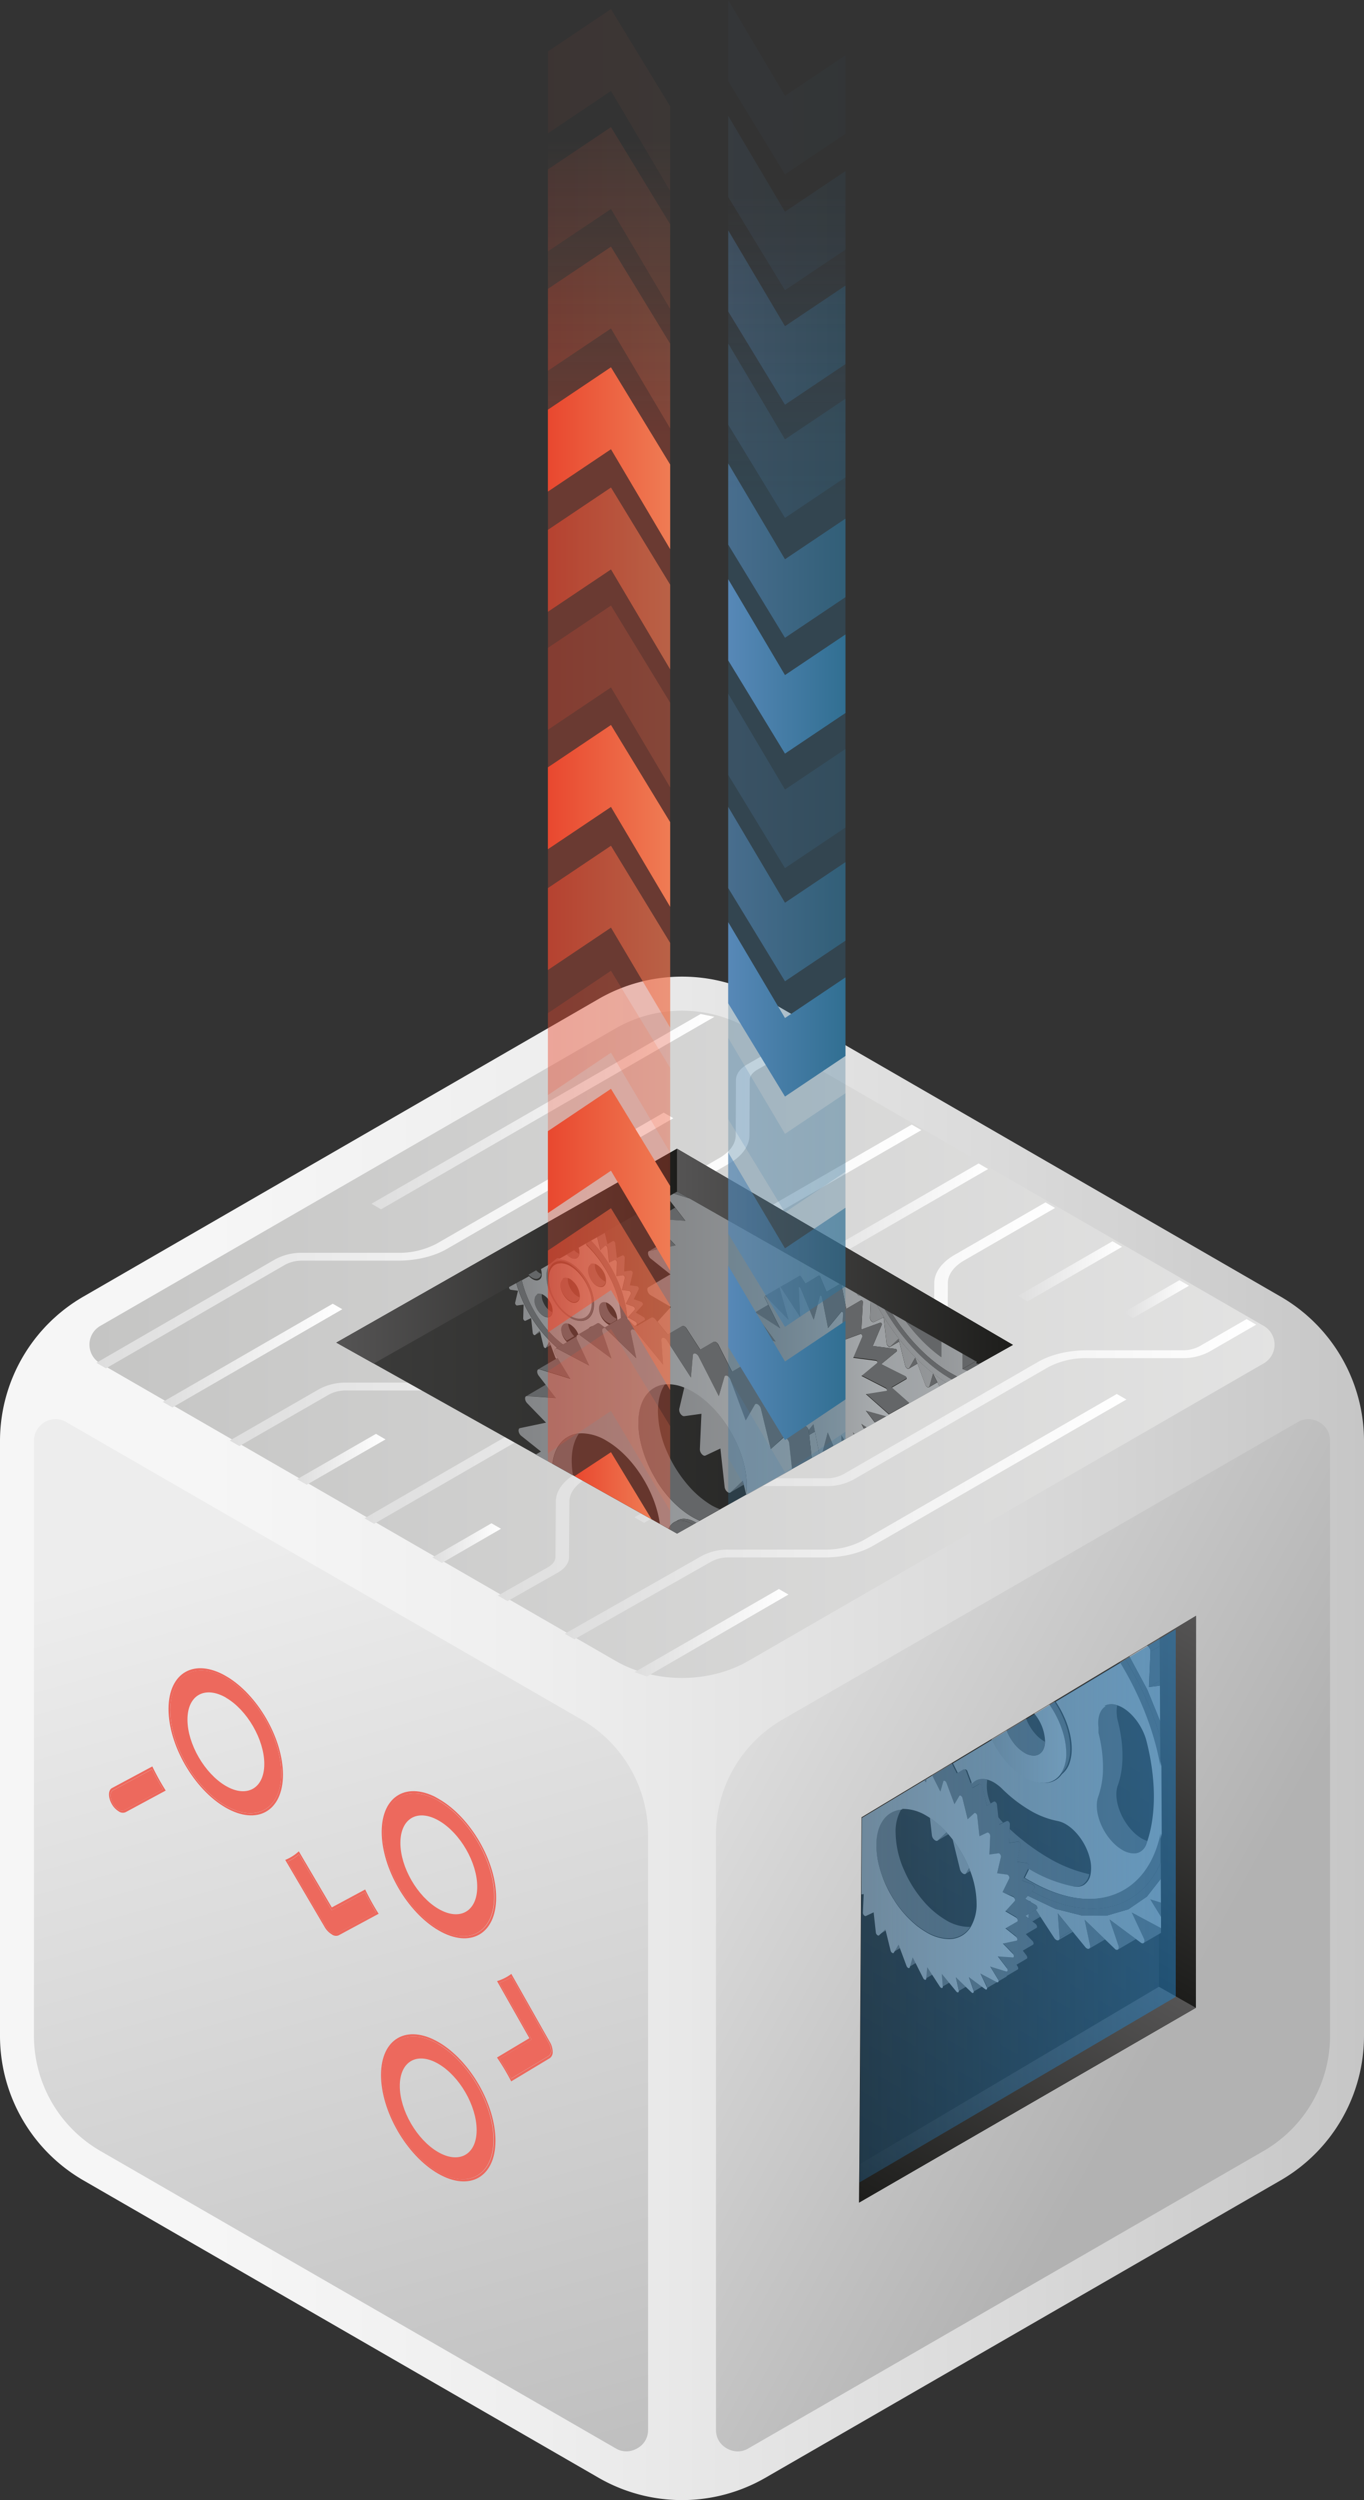 <svg xmlns="http://www.w3.org/2000/svg" viewBox="0 0 568.06 1041.18" xmlns:xlink="http://www.w3.org/1999/xlink"><rect x="0" y="0" width="568.06" height="1041.18" fill="#333333" stroke="none"/><defs><linearGradient id="a" gradientUnits="userSpaceOnUse" y1="723.97" x2="568.06" y2="723.97"><stop stop-color="rgb(246, 246, 246)" offset="0.15" />
            <stop stop-color="rgb(239, 239, 239)" offset="0.38" />
            <stop stop-color="rgb(219, 219, 219)" offset="0.72" />
            <stop stop-color="rgb(198, 198, 198)" offset="1" />
        </linearGradient>
        <linearGradient id="b" gradientUnits="userSpaceOnUse" x1="37.25" y1="559.85" x2="931.65" y2="559.85"><stop stop-color="rgb(197, 197, 196)" offset="0" />
            <stop stop-color="rgb(251, 251, 251)" offset="1" />
        </linearGradient>
        <linearGradient id="c" gradientUnits="userSpaceOnUse" x1="95.21" y1="640.1" x2="239.64" y2="1151.9"><stop stop-color="rgb(237, 237, 237)" offset="0" />
            <stop stop-color="rgb(178, 178, 178)" offset="1" />
        </linearGradient>
        <linearGradient id="d" gradientUnits="userSpaceOnUse" x1="184.95" y1="674.23" x2="489.51" y2="840.64"><stop stop-color="rgb(246, 246, 246)" offset="0" />
            <stop stop-color="rgb(178, 178, 178)" offset="1" />
        </linearGradient>
        <linearGradient id="e" gradientUnits="userSpaceOnUse" gradientTransform="matrix(-1, 0, 0, 1, 8079.37, 0)" x1="7781.85" y1="462.96" x2="7924.67" y2="462.96"><stop stop-color="rgb(255, 255, 255)" offset="0" />
            <stop stop-color="rgb(222, 222, 222)" offset="1" />
        </linearGradient>
        <linearGradient id="f" x1="7667.85" y1="507.99" x2="7749.04" y2="507.99" xlink:href="#e" />
        <linearGradient id="g" x1="7584.21" y1="541.04" x2="7611.51" y2="541.04" xlink:href="#e" />
        <linearGradient id="h" x1="7861.6" y1="547.5" x2="7915.95" y2="547.5" xlink:href="#e" />
        <linearGradient id="i" x1="7799.02" y1="516.61" x2="8039.23" y2="516.61" xlink:href="#e" />
        <linearGradient id="j" x1="7714.08" y1="561.07" x2="7774.79" y2="561.07" xlink:href="#e" />
        <linearGradient id="k" x1="7936.81" y1="564.54" x2="8011.56" y2="564.54" xlink:href="#e" />
        <linearGradient id="l" x1="7751.48" y1="519.08" x2="7983.69" y2="519.08" xlink:href="#e" />
        <linearGradient id="m" x1="7918.82" y1="607.74" x2="7955.63" y2="607.74" xlink:href="#e" />
        <linearGradient id="n" x1="7695.73" y1="551.48" x2="7927.56" y2="551.48" xlink:href="#e" />
        <linearGradient id="o" x1="7556.32" y1="591.77" x2="7815.15" y2="591.77" xlink:href="#e" />
        <linearGradient id="p" x1="7639.97" y1="583.77" x2="7872.04" y2="583.77" xlink:href="#e" />
        <linearGradient id="q" x1="7610.32" y1="631.61" x2="7844.15" y2="631.61" xlink:href="#e" />
        <linearGradient id="r" x1="7751.01" y1="679.98" x2="7815.08" y2="679.98" xlink:href="#e" />
        <linearGradient id="s" x1="7612.08" y1="529.46" x2="7655.44" y2="529.46" xlink:href="#e" />
        <linearGradient id="t" x1="7870.73" y1="642.64" x2="7899.3" y2="642.64" xlink:href="#e" />
        <linearGradient id="u" gradientUnits="userSpaceOnUse" x1="421.85" y1="558.53" x2="140.06" y2="558.53"><stop stop-color="rgb(29, 29, 27)" offset="0" />
            <stop stop-color="rgb(60, 60, 59)" offset="1" />
        </linearGradient>
        <linearGradient id="v" gradientUnits="userSpaceOnUse" x1="281.95" y1="523.13" x2="140.06" y2="523.13"><stop stop-color="rgb(29, 29, 27)" offset="0" />
            <stop stop-color="rgb(85, 84, 84)" offset="1" />
        </linearGradient>
        <linearGradient id="w" x1="421.85" y1="523.13" x2="281.95" y2="523.13" xlink:href="#v" />
        <linearGradient id="x" gradientTransform="translate(851.7 1011.31) rotate(119.67)" x1="162.82" y1="474.13" x2="-118.96" y2="474.13" xlink:href="#u" />
        <linearGradient id="y" gradientTransform="translate(851.7 1011.31) rotate(119.67)" x1="22.92" y1="438.74" x2="-118.96" y2="438.74" xlink:href="#v" />
        <linearGradient id="z" gradientTransform="translate(851.7 1011.31) rotate(119.67)" x1="162.82" y1="438.74" x2="22.92" y2="438.74" xlink:href="#v" />
        <linearGradient id="aa" gradientUnits="userSpaceOnUse" gradientTransform="matrix(145.08, 0, 0, -145.08, 293.4, 8463.7)" x1="-0.16" y1="54.48" x2="0.84" y2="54.48"><stop stop-color="rgb(131, 133, 135)" offset="0" />
            <stop stop-color="rgb(171, 175, 178)" offset="1" />
        </linearGradient>
        <linearGradient id="ab" gradientTransform="matrix(57.94, 0, 0, -57.94, 322.34, 3724.16)" x1="-0.16" y1="54.43" x2="0.84" y2="54.43" xlink:href="#aa" />
        <linearGradient id="ac" gradientTransform="matrix(17.86, 0, 0, -17.86, 231.41, 1508.46)" x1="-0.16" y1="54.39" x2="0.84" y2="54.39" xlink:href="#aa" />
        <linearGradient id="ad" gradientTransform="matrix(55.83, 0, 0, -55.83, 218.66, 3573.89)" x1="-0.16" y1="54.33" x2="0.84" y2="54.33" xlink:href="#aa" />
        <linearGradient id="ae" gradientTransform="matrix(43.21, 0, 0, -43.21, 222.9, 2887.34)" x1="-0.16" y1="54.35" x2="0.84" y2="54.35" xlink:href="#aa" />
        <linearGradient id="af" gradientTransform="matrix(145.08, 0, 0, -145.08, 379.75, 8608.65)" x1="-0.16" y1="54.18" x2="0.84" y2="54.18" xlink:href="#aa" />
        <linearGradient id="ag" gradientTransform="matrix(112.28, 0, 0, -112.28, 390.77, 6824.51)" x1="-0.16" y1="54.18" x2="0.84" y2="54.18" xlink:href="#aa" />
        <linearGradient id="ah" gradientTransform="matrix(34.71, 0, 0, -34.71, 415.04, 2607.86)" x1="-0.16" y1="54.21" x2="0.84" y2="54.21" xlink:href="#aa" />
        <linearGradient id="ai" gradientTransform="matrix(145.08, 0, 0, -145.08, 239.54, 8537.31)" x1="-0.16" y1="54.75" x2="0.84" y2="54.75" xlink:href="#aa" />
        <linearGradient id="aj" gradientTransform="matrix(75.95, 0, 0, -75.95, 360.33, 4911.27)" x1="-0.16" y1="54.33" x2="0.84" y2="54.33" xlink:href="#aa" />
        <linearGradient id="ak" gradientTransform="matrix(74.41, 0, 0, -74.41, 370.97, 4575.7)" x1="-0.16" y1="53.96" x2="0.84" y2="53.96" xlink:href="#aa" />
        <linearGradient id="al" gradientTransform="matrix(83.31, 0, 0, -83.31, 367.99, 5059.44)" x1="-0.16" y1="54.02" x2="0.84" y2="54.02" xlink:href="#aa" />
        <linearGradient id="am" gradientTransform="matrix(96.15, 0, 0, -96.15, 363.68, 5757.99)" x1="-0.16" y1="54.08" x2="0.84" y2="54.08" xlink:href="#aa" />
        <clipPath id="an"><polygon style="fill:none" points="45.12,826 45.57,669.99 230.41,776.71 229.97,932.72 45.12,826" /></clipPath>
        <linearGradient id="ao" gradientUnits="userSpaceOnUse" x1="489.66" y1="793.71" x2="357.96" y2="793.71"><stop stop-color="rgb(37, 129, 196)" offset="0" />
            <stop stop-color="rgb(37, 129, 196)" stop-opacity="0.5" offset="1" />
        </linearGradient>
        <linearGradient id="ap" gradientUnits="userSpaceOnUse" x1="327.69" y1="626.68" x2="327.69"><stop stop-color="rgb(49, 111, 146)" offset="0.67" />
            <stop stop-color="rgb(87, 136, 183)" stop-opacity="0" offset="0.87" />
        </linearGradient>
        <linearGradient id="aq" gradientUnits="userSpaceOnUse" x1="352.09" y1="325.22" x2="303.28" y2="325.22"><stop stop-color="rgb(49, 111, 146)" offset="0" />
            <stop stop-color="rgb(87, 136, 183)" offset="1" />
        </linearGradient>
        <linearGradient id="ar" x1="352.09" y1="277.53" x2="303.28" y2="277.53" xlink:href="#aq" />
        <linearGradient id="as" x1="352.09" y1="229.29" x2="303.28" y2="229.29" xlink:href="#aq" />
        <linearGradient id="at" x1="352.09" y1="372.35" x2="303.28" y2="372.35" xlink:href="#aq" />
        <linearGradient id="au" x1="352.09" y1="132.24" x2="303.28" y2="132.24" xlink:href="#aq" />
        <linearGradient id="av" x1="352.09" y1="84.55" x2="303.28" y2="84.55" xlink:href="#aq" />
        <linearGradient id="aw" x1="352.09" y1="36.32" x2="303.28" y2="36.32" xlink:href="#aq" />
        <linearGradient id="ax" x1="352.09" y1="179.37" x2="303.28" y2="179.37" xlink:href="#aq" />
        <linearGradient id="ay" x1="352.09" y1="516.28" x2="303.28" y2="516.28" xlink:href="#aq" />
        <linearGradient id="az" x1="352.09" y1="468.59" x2="303.28" y2="468.59" xlink:href="#aq" />
        <linearGradient id="ba" x1="352.09" y1="597.6" x2="303.28" y2="597.6" xlink:href="#aq" />
        <linearGradient id="bb" x1="352.09" y1="420.36" x2="303.28" y2="420.36" xlink:href="#aq" />
        <linearGradient id="bc" x1="352.09" y1="563.41" x2="303.28" y2="563.41" xlink:href="#aq" />
        <linearGradient id="bd" gradientUnits="userSpaceOnUse" gradientTransform="translate(881.36 1977.6) rotate(180)" x1="627.72" y1="1340.52" x2="627.72" y2="1956.18"><stop stop-color="rgb(233, 72, 47)" offset="0.74" />
            <stop stop-color="rgb(239, 124, 84)" stop-opacity="0" offset="0.94" />
        </linearGradient>
        <linearGradient id="be" gradientUnits="userSpaceOnUse" gradientTransform="translate(881.36 1977.6) rotate(180)" x1="653.17" y1="1687.54" x2="602.27" y2="1687.54"><stop stop-color="rgb(233, 72, 47)" offset="0" />
            <stop stop-color="rgb(239, 124, 84)" offset="1" />
        </linearGradient>
        <linearGradient id="bf" x1="653.17" y1="1637.81" x2="602.27" y2="1637.81" xlink:href="#be" />
        <linearGradient id="bg" x1="653.17" y1="1587.51" x2="602.27" y2="1587.51" xlink:href="#be" />
        <linearGradient id="bh" x1="653.17" y1="1736.69" x2="602.27" y2="1736.69" xlink:href="#be" />
        <linearGradient id="bi" x1="653.17" y1="1486.29" x2="602.27" y2="1486.29" xlink:href="#be" />
        <linearGradient id="bj" x1="642.09" y1="1358.84" x2="609.97" y2="1358.84" xlink:href="#be" />
        <linearGradient id="bk" x1="653.17" y1="1436.56" x2="602.27" y2="1436.56" xlink:href="#be" />
        <linearGradient id="bl" x1="653.17" y1="1386.26" x2="602.27" y2="1386.26" xlink:href="#be" />
        <linearGradient id="bm" x1="653.17" y1="1535.44" x2="602.27" y2="1535.44" xlink:href="#be" />
        <linearGradient id="bn" x1="653.17" y1="1886.79" x2="602.27" y2="1886.79" xlink:href="#be" />
        <linearGradient id="bo" x1="653.17" y1="1837.06" x2="602.27" y2="1837.06" xlink:href="#be" />
        <linearGradient id="bp" x1="653.17" y1="1786.76" x2="602.27" y2="1786.76" xlink:href="#be" />
        <linearGradient id="bq" x1="653.17" y1="1935.94" x2="602.27" y2="1935.94" xlink:href="#be" />
    </defs>
    <title>SecretProcessing</title>
    <path style="fill:url(#a)" d="M 0 600 A 69.5 69.5 0 0 1 34.69 540 L 249.34 416 a 69.49 69.49 0 0 1 69.38 0 L 533.37 540 A 69.5 69.5 0 0 1 568.06 600 V 847.9 A 69.5 69.5 0 0 1 533.37 908 L 318.72 1031.91 a 69.54 69.54 0 0 1 -69.38 0 L 34.69 908 A 69.5 69.5 0 0 1 0 847.9 Z" />
    <path style="fill:url(#b)" d="M 41.75 552.19 L 256.41 428.27 a 55.44 55.44 0 0 1 55.24 0 L 526.31 552.19 a 9 9 0 0 1 0 15.59 L 311.65 691.71 c -16.37 9.45 -38.89 9.45 -55.24 0 L 41.75 567.78 a 9 9 0 0 1 0 -15.59 Z" />
    <path style="fill:url(#c)" d="M 269.9 1011.89 c 0 6.16 -5.38 9 -9 9 a 8.64 8.64 0 0 1 -4.46 -1.24 L 41.75 895.75 A 55.42 55.42 0 0 1 14.14 847.9 V 600 a 9.07 9.07 0 0 1 9 -9 a 8.75 8.75 0 0 1 4.47 1.24 L 242.27 716.18 A 55.4 55.4 0 0 1 269.9 764 Z" />
    <path style="fill:url(#d)" d="M 553.92 847.9 a 55.42 55.42 0 0 1 -27.61 47.85 L 311.65 1019.67 a 8.67 8.67 0 0 1 -4.46 1.24 c -3.65 0 -9 -2.86 -9 -9 V 764 a 55.41 55.41 0 0 1 27.62 -47.84 L 540.43 592.25 A 8.8 8.8 0 0 1 544.9 591 c 3.64 0 9 2.87 9 9 Z" />
    <g style="isolation:isolate"><polygon style="fill:url(#e)" points="154.7,501.31 158.69,503.63 297.52,423.47 291.79,422.28 154.7,501.31" />
        <polygon style="fill:url(#f)" points="330.33,529.12 334.3,531.44 411.52,486.85 407.54,484.53 330.33,529.12" />
        <polygon style="fill:url(#g)" points="467.86,546.61 471.83,548.92 495.16,535.46 491.19,533.14 467.86,546.61" />
        <polygon style="fill:url(#h)" points="163.42,560.88 167.4,563.2 217.77,534.12 213.78,531.8 163.42,560.88" />
        <path style="fill:url(#i)" d="M 40.14 567.55 l 4 2.31 l 74.6 -43.16 a 14.94 14.94 0 0 1 7.11 -1.7 h 40 c 7.51 0 14.87 -1.76 20.21 -4.84 l 94.35 -54.47 l -4 -2.33 L 182 517.85 a 33.37 33.37 0 0 1 -16.22 3.89 h -40 a 23 23 0 0 0 -11.09 2.66 Z" />
        <polygon style="fill:url(#j)" points="304.58,576.28 308.56,578.59 365.29,545.84 361.32,543.54 304.58,576.28" />
        <polygon style="fill:url(#k)" points="67.81,583.83 71.79,586.14 142.56,545.24 138.58,542.94 67.81,583.83" />
        <path style="fill:url(#l)" d="M 311.14 443.31 c -2.92 1.69 -4.6 4 -4.64 6.41 l -0.1 23.15 c 0 3.47 -2.5 6.92 -6.78 9.38 l -53.51 30.89 c -2.92 1.69 -4.6 4 -4.63 6.42 l -0.12 23.15 c 0 3.49 -2.49 6.91 -6.77 9.38 l -34.33 19.83 A 33.52 33.52 0 0 1 184 575.8 h -40 A 23.07 23.07 0 0 0 133 578.46 l -37.3 21.46 l 4 2.31 L 137 580.77 a 14.7 14.7 0 0 1 7.1 -1.7 h 40 c 7.51 0 14.87 -1.78 20.21 -4.84 l 34.33 -19.83 c 5.34 -3.07 8.4 -7.34 8.42 -11.69 l 0.13 -23.15 c 0 -1.53 1.09 -3 3 -4.1 l 53.51 -30.91 c 5.33 -3.07 8.39 -7.32 8.42 -11.68 l 0.13 -23.14 c 0 -1.55 1.09 -3 2.95 -4.12 l 12.78 -7.37 l -4 -2.31 Z" />
        <polygon style="fill:url(#m)" points="123.74,616.02 127.73,618.33 160.55,599.45 156.57,597.14 123.74,616.02" />
        <path style="fill:url(#n)" d="M 294 517.8 c -2.94 1.69 -4.61 4 -4.64 6.42 l -0.11 23.15 c 0 3.49 -2.51 6.9 -6.77 9.37 L 151.81 632.31 l 4 2.3 l 130.68 -75.55 c 5.32 -3.08 8.38 -7.34 8.41 -11.69 l 0.14 -23.14 c 0 -1.55 1.08 -3 3 -4.13 l 85.67 -49.45 l -4 -2.31 Z" />
        <path style="fill:url(#o)" d="M 264.22 631.89 l 4 2.3 L 288 622.78 a 33.76 33.76 0 0 1 16.22 -3.89 h 40 a 22.91 22.91 0 0 0 11.1 -2.64 l 81 -46.75 a 33.4 33.4 0 0 1 16.22 -3.9 h 39.95 a 22.94 22.94 0 0 0 11.12 -2.66 l 19.55 -11.28 l -4 -2.31 l -19.55 11.28 a 14.67 14.67 0 0 1 -7.1 1.71 h -40 c -7.52 0 -14.89 1.76 -20.21 4.84 l -81 46.75 a 14.69 14.69 0 0 1 -7.11 1.71 H 304.2 c -7.52 0 -14.89 1.76 -20.21 4.83 Z" />
        <path style="fill:url(#p)" d="M 239.9 613.64 c -5.33 3.06 -8.4 7.34 -8.43 11.68 l -0.15 23.14 c 0 1.55 -1.08 3 -2.95 4.13 l -21 11.9 l 4 2.31 l 21 -11.91 c 2.92 -1.69 4.61 -4 4.61 -6.43 l 0.15 -23.14 c 0 -3.49 2.48 -6.91 6.76 -9.38 L 271.47 600 a 33.36 33.36 0 0 1 16.21 -3.9 h 40 a 22.94 22.94 0 0 0 11.1 -2.65 L 390 563.89 c 2.92 -1.7 4.6 -4 4.62 -6.43 l 0.13 -23.15 c 0 -3.5 2.49 -6.9 6.76 -9.37 l 37.89 -21.88 l -4 -2.32 l -37.89 21.88 c -5.32 3.09 -8.4 7.34 -8.42 11.69 L 389 557.46 c 0 1.52 -1.09 3 -3 4.1 l -51.23 29.59 a 14.75 14.75 0 0 1 -7.12 1.69 l -40 0 c -7.49 0 -14.86 1.75 -20.2 4.83 Z" />
        <path style="fill:url(#q)" d="M 235.22 680.39 l 4 2.3 l 57.05 -32.38 a 14.63 14.63 0 0 1 7.09 -1.7 h 40 c 7.5 0 14.88 -1.77 20.2 -4.84 l 105.54 -60.94 l -4 -2.3 L 359.54 641.46 a 33.35 33.35 0 0 1 -16.21 3.88 h -40 a 23 23 0 0 0 -11.1 2.65 Z" />
        <polygon style="fill:url(#r)" points="264.29,696.37 269.4,698.2 328.36,664.06 324.38,661.75 264.29,696.37" />
    </g>
    <polygon style="fill:url(#s)" points="423.93,539.68 427.91,541.99 467.29,519.26 463.31,516.93 423.93,539.68" />
    <polygon style="fill:url(#t)" points="180.07,648.59 184.04,650.9 208.64,636.67 204.67,634.38 180.07,648.59" />
    <polygon style="fill:url(#u)" points="140.06,559.14 281.95,478.39 421.85,560.09 281.95,638.66 140.06,559.14" />
    <polygon style="fill:url(#v)" points="281.95,478.39 281.95,496.1 155.64,567.87 140.06,559.14 281.95,478.39" />
    <polygon style="fill:url(#w)" points="421.85,560.09 281.95,478.39 281.95,496.1 407.99,567.87 421.85,560.09" />
    <polygon style="fill:url(#x)" points="498.11,672.91 498.02,836.17 357.79,917.27 358.78,756.83 498.11,672.91" />
    <polygon style="fill:url(#y)" points="498.02,836.17 482.64,827.4 482.82,682.13 498.11,672.91 498.02,836.17" />
    <polygon style="fill:url(#z)" points="357.79,917.27 498.02,836.17 482.64,827.4 357.88,901.39 357.79,917.27" />
    <path style="fill:#646668" d="M 309.31 616.7 h 0 l -5.09 4.81 l -0.11 0.08 l 5.6 -3.27 l -0.4 -1.62" />
    <path style="fill:#646668" d="M 278.84 516.14 l -0.14 0 l -0.21 0.08 L 270.32 521 l 0.16 0 l 10.84 -2.28 l -2.48 -2.55" />
    <polyline style="fill:#646668" points="279.2,530.72 278.19,531.3 269.97,536.1 279.26,530.77 279.2,530.72" />
    <path style="fill:#646668" d="M 281.18 502.92 L 273 507.7 h 0 a 0.67 0.67 0 0 1 0.33 -0.07 h 0.07 l 12 0.84 l -4.26 -5.54" />
    <polyline style="fill:#646668" points="282.11,496.23 280.62,497.08 287.16,499.1 282.11,496.23" />
    <path style="fill:#646668" d="M 406.23 566.81 V 567 l -5.45 3.19 c 0.69 0.28 1.37 0.53 2 0.76 L 408 568 l -1.41 -0.18 l 0.17 -0.74 l -0.49 -0.28" />
    <path style="fill:url(#aa)" d="M 328.6 600.84 v 0 m 0 0 h 0 m 10.77 -4.62 L 337 597.6 l 1.06 9.63 l 3.15 -1.77 l -1.83 -9.25 m -0.62 -3.16 l -2 2.48 h 0 l 2 -2.48 m -5.66 -5.41 l -6 2.19 l 1.77 7.23 l 3.86 -2.26 l 0.39 -7.16 m 7.51 -5.5 a 13.74 13.74 0 0 0 1.47 1 a 13.74 13.74 0 0 1 -1.47 -1 m 20 -1.62 l 4.67 4.14 h 0 l -4.68 -4.14 m -36.48 -0.27 a 3.07 3.07 0 0 1 0.32 0.31 a 3.11 3.11 0 0 1 0.69 1.33 l 1 4 l 2.18 -5.14 l -4.18 -0.54 m -18.64 -2.35 h 0 l 5.1 13.64 l -5.1 -13.64 M 285 577.76 l -2.13 9.07 a 3 3 0 0 0 1.35 2.76 a 1.21 1.21 0 0 0 0.61 0.19 h 0.12 l 7.17 -1 l -0.65 14.79 a 3.05 3.05 0 0 0 1.39 2.5 a 1.29 1.29 0 0 0 0.6 0.18 a 0.75 0.75 0 0 0 0.33 -0.07 l 6.23 -2.94 l 1.77 16.06 a 3.09 3.09 0 0 0 1.38 2.19 a 1.27 1.27 0 0 0 0.61 0.19 a 0.63 0.63 0 0 0 0.38 -0.11 l 0.11 -0.08 h 0 l 5.09 -4.81 l 0.4 1.62 l 1 4.14 a 28.66 28.66 0 0 0 0.25 -3.69 c 0 -14.44 -10.05 -32 -22.55 -39.3 a 25.93 25.93 0 0 0 -3.48 -1.71 m 51.19 -0.91 l 0 0 a 20.53 20.53 0 0 0 1.93 2.75 a 21.23 21.23 0 0 1 -1.91 -2.8 M 335 574.76 c 0.17 0.37 0.34 0.74 0.53 1.1 h 0.06 c -0.19 -0.37 -0.42 -0.73 -0.59 -1.11 m 57.18 -0.14 h 0 c 0.61 0.41 1.22 0.81 1.84 1.2 h 0 c -0.62 -0.39 -1.23 -0.79 -1.84 -1.2 m 3.85 -0.32 l 0.14 0.08 l -0.14 -0.08 m -0.23 -0.13 l 0.23 0.13 l -0.23 -0.13 m 0 -2.42 l 0.26 0.15 l -0.26 -0.15 m -62.31 -3.45 v 0 m 0 -0.06 h 0 v 0 h 0 m 31.83 -0.83 h 0 m 17.78 -0.17 h 0 c 1.8 1.72 3.67 3.33 5.57 4.82 h 0 c -1.9 -1.49 -3.77 -3.1 -5.57 -4.82 m -17.82 -0.2 a 0.7 0.7 0 0 1 0 0.37 a 0.62 0.62 0 0 0 0 -0.37 m 0 0 h 0 m 0 0 h 0 m 0 0 h 0 m -0.16 -0.26 a 1.07 1.07 0 0 1 0.16 0.25 a 1.32 1.32 0 0 0 -0.16 -0.25 h 0 m -83.05 -1.87 h 0 l 5.69 8.79 l -5.69 -8.79 m 59.68 -1.75 c 0 0.11 0 0.22 0 0.34 a 16.24 16.24 0 0 0 1.48 6.47 a 20.85 20.85 0 0 0 3.32 5.25 a 15 15 0 0 0 3.75 3.18 l 0.38 0.21 v -0.34 c 0 -5.48 -3.81 -12.15 -8.55 -14.9 l -0.37 -0.21 m -5.64 -0.44 c -1.59 0.87 -2.57 2.8 -2.59 5.55 c 0 -2.7 1 -4.6 2.5 -5.5 l 0.09 -0.05 M 375 558.32 h 0 a 89.18 89.18 0 0 0 6.27 7.08 h 0 a 90.88 90.88 0 0 1 -6.26 -7.08 M 359 556.16 h 0 m 22.82 -0.12 A 62.62 62.62 0 0 0 392 565.18 A 62.62 62.62 0 0 1 381.86 556 M 359 556 a 0.49 0.49 0 0 1 0.06 0.17 A 0.78 0.78 0 0 0 359 556 v 0 m 0 0 h 0 m 18.19 -5.69 c 0.92 1.24 1.86 2.44 2.84 3.61 q -1.47 -1.75 -2.83 -3.61 h 0 m -26.2 -0.84 h 0 l -0.49 9 l 0.49 -9 m -36.48 -2.93 h 0 m 22.88 -0.53 h 0 l 1.5 3.59 l -1.5 -3.59 m 27.8 -2.53 a 102 102 0 0 0 9.15 14 h 0 a 102 102 0 0 1 -9.15 -14 h 0 m -14.78 -8.4 l 0.05 0.07 a 0.76 0.76 0 0 1 0.06 0.27 l 1.92 9.68 l 6.22 -3.63 a 0.17 0.17 0 0 1 0.1 0 a 0.41 0.41 0 0 1 0.17 0.05 l 0.19 0.17 a 0.67 0.67 0 0 1 0.16 0.25 a 0.63 0.63 0 0 1 0.06 0.4 l -0.62 11.36 l 7.85 -2.87 h 0 l 0.11 0 a 0.34 0.34 0 0 1 0.17 0 l 0.18 0.15 a 1 1 0 0 1 0.17 0.27 a 0.54 0.54 0 0 1 0 0.51 l -3.72 8.78 l 9.46 1.22 l 0.21 0.06 l 0.17 0.14 a 1 1 0 0 1 0.17 0.26 c 0.1 0.23 0.11 0.48 -0.05 0.57 l 0 0 L 367 568.1 l 10.12 5.2 a 1.69 1.69 0 0 1 0.25 0.2 a 1.34 1.34 0 0 1 0.17 0.27 c 0.1 0.24 0.1 0.47 0 0.55 h 0 l -6.18 3.62 l 7.28 6.44 l 0.07 0.06 l 12.57 -7.05 l -0.86 -1.71 l -3.56 2.08 a 0.4 0.4 0 0 1 -0.24 0.07 a 0.92 0.92 0 0 1 -0.43 -0.13 a 2 2 0 0 1 -0.8 -1 l -3.29 -8.81 L 378.49 570 a 0.48 0.48 0 0 1 -0.24 0.06 a 0.79 0.79 0 0 1 -0.42 -0.13 a 2 2 0 0 1 -0.87 -1.23 l -2.47 -10 l -3.71 2.17 a 0.43 0.43 0 0 1 -0.25 0.07 a 0.83 0.83 0 0 1 -0.41 -0.12 a 2.1 2.1 0 0 1 -0.92 -1.45 L 368 548.63 l -4.14 2 a 0.54 0.54 0 0 1 -0.21 0 a 0.79 0.79 0 0 1 -0.4 -0.13 a 2 2 0 0 1 -0.92 -1.65 l 0.3 -6.81 l -4.22 -2.4 l -0.4 0.05 H 358 a 0.86 0.86 0 0 1 -0.42 -0.13 a 1.93 1.93 0 0 1 -0.73 -0.85 l -6.44 -3.66 m -69.77 -38 l -2.68 1.52 a 4.05 4.05 0 0 0 0.36 0.59 l 2.88 3.73 l 4.26 5.54 l -12 -0.84 h -0.06 a 0.71 0.71 0 0 0 -0.34 0.07 h 0 c -0.68 0.38 -0.51 1.9 0.47 2.92 l 5.36 5.52 l 2.48 2.55 L 270.48 521 l -0.16 0 c -0.82 0.39 -0.46 2.25 0.69 3.16 l 8.19 6.54 l 0.06 0 L 270 536.1 c -0.88 0.51 -0.26 2.59 1 3.31 l 8.41 4.89 l -5.58 6.15 l 4.34 5.33 l 5.93 -3.46 a 0.7 0.7 0 0 1 0.38 -0.1 a 1.26 1.26 0 0 1 0.63 0.19 a 2.38 2.38 0 0 1 0.59 0.5 a 3 3 0 0 1 0.28 0.39 l 5.7 8.8 l 5.55 -3.25 a 0.66 0.66 0 0 1 0.37 -0.1 a 1.29 1.29 0 0 1 0.64 0.2 a 2.66 2.66 0 0 1 0.59 0.5 a 3 3 0 0 1 0.46 0.7 l 5.64 11.15 l 5.38 -3.14 a 0.65 0.65 0 0 1 0.36 -0.1 a 1.29 1.29 0 0 1 0.64 0.2 a 2.57 2.57 0 0 1 0.6 0.52 a 3.28 3.28 0 0 1 0.53 0.83 l 0.07 0.18 l 5 13.3 l 5.18 -3 l -3.78 -0.49 l -0.21 0 c -0.33 -0.19 -0.57 -0.85 -0.27 -1 h 0 l 0.43 -0.35 l 6 -5 l -1.7 -0.87 l -8.52 -4.37 l -0.17 -0.15 l -0.15 -0.24 c -0.1 -0.23 -0.11 -0.5 0 -0.58 h 0 l 5.92 -3.47 l 0.26 -0.15 l -7.29 -6.45 a 0.86 0.86 0 0 1 -0.37 -0.72 a 0.27 0.27 0 0 1 0.11 -0.23 l 5.56 -3.25 l -4 -5.3 l 0 0 v 0 a 1.43 1.43 0 0 1 -0.15 -0.22 h 0 l 0 0 c -0.09 -0.24 -0.05 -0.47 0.08 -0.54 h 0 l 5.54 -3.24 l -1.44 -2.9 a 1 1 0 0 1 -0.08 -0.14 h 0 a 0.64 0.64 0 0 1 -0.05 -0.17 a 0.35 0.35 0 0 1 0.09 -0.38 l 0 0 l 8.22 -4.8 h 0.1 l 6.23 -3.64 a 0.21 0.21 0 0 1 0.12 0 a 0.35 0.35 0 0 1 0.18 0.06 l 0.16 0.14 l 0.14 0.2 l 1.83 2.81 L 341 531.2 a 0.2 0.2 0 0 1 0.11 0 a 0.41 0.41 0 0 1 0.2 0.06 l 0.17 0.14 l 0.15 0.24 l 0 0.12 l 2.6 6.23 l 5.55 -3.24 L 287.16 499.1 l -6.54 -2" />
    <path style="fill:#646668" d="M 350.37 597.67 l 0.12 2.58 l 1.14 -0.64 l -1.26 -1.94 m -5.67 -1.16 l -2.17 8.21 l 4.54 -2.55 l -2.37 -5.66 m 10.5 -0.09 l 0.28 1 l 0.46 -0.26 l -0.74 -0.77 m -16.45 -3.37 h 0 l -2 2.48 a 3.21 3.21 0 0 1 0.11 0.52 l 0.17 1.55 l 2.38 -1.39 l -0.62 -3.16 m 20 -0.16 h 0 l 1.08 2.15 l 1.2 -0.68 l -2.28 -1.47 m -25.62 -5.25 l -6 2.19 h 0 l 6 -2.19 m 27.48 -0.23 l 3.81 5.05 l 4.76 -2.67 l -8.57 -2.38 m -42.21 -8.89 h 0 m 6.44 -5.34 l -6 5 l 6 -5 h 0 M 314.3 567 h 0 c -0.14 0.08 -0.13 0.35 0 0.58 l 0.15 0.24 l 0.17 0.15 l 8.52 4.37 L 314.68 568 c -0.44 -0.25 -0.62 -0.87 -0.38 -1 m 6.18 -3.62 l -0.26 0.15 L 314.3 567 h 0 a 0.18 0.18 0 0 1 0.11 0 h 0 l 8.55 -1.37 l -2.5 -2.22 m 17.79 -1.22 a 4.4 4.4 0 0 0 -2.16 0.53 l -0.09 0.05 c -1.53 0.9 -2.48 2.8 -2.5 5.5 v 0 h 0 v 0.08 a 16.49 16.49 0 0 0 1.5 6.44 c 0.17 0.38 0.4 0.74 0.59 1.11 h -0.06 c 0.18 0.35 0.37 0.7 0.57 1 l 0 0 a 21.23 21.23 0 0 0 1.91 2.8 a 16.17 16.17 0 0 0 2.55 2.49 a 13.74 13.74 0 0 0 1.47 1 h 0 a 7.8 7.8 0 0 0 3.85 1.18 c 2.72 0 4.63 -2.11 4.75 -5.78 l -0.38 -0.21 a 15 15 0 0 1 -3.75 -3.18 a 20.85 20.85 0 0 1 -3.32 -5.25 a 16.24 16.24 0 0 1 -1.48 -6.47 c 0 -0.12 0 -0.23 0 -0.34 a 7.51 7.51 0 0 0 -3.48 -1 m -23.81 -14.77 v 0 l 0 0 l 4 5.3 L 312.93 556 a 0.27 0.27 0 0 0 -0.11 0.23 c 0 -0.15 0.08 -0.26 0.21 -0.26 a 0.34 0.34 0 0 1 0.16 0 l 9.81 2.72 l -8.51 -11.28 l 0 0 m -0.17 -0.27 l 0 0 h 0 a 0.08 0.08 0 0 0 0 0 m 4.18 -6.68 h 0 l 1.44 2.9 l -5.54 3.24 h 0 a 0.17 0.17 0 0 1 0.1 0 h 0 a 0.32 0.32 0 0 1 0.15 0.06 l 10.22 6.62 l -6.39 -12.79 h 0 m -0.13 -0.31 a 0.64 0.64 0 0 0 0.05 0.17 h 0 a 1.54 1.54 0 0 1 -0.05 -0.17 m 22.74 -8.93 a 0.2 0.2 0 0 0 -0.11 0 l -5.54 3.24 l -1.83 -2.81 l -0.14 -0.2 l -0.16 -0.14 a 0.35 0.35 0 0 0 -0.18 -0.06 a 0.21 0.21 0 0 0 -0.12 0 l -6.23 3.64 h -0.1 l -8.22 4.8 l 0 0 a 0.21 0.21 0 0 1 0.13 -0.05 a 0.32 0.32 0 0 1 0.17 0.06 a 0.9 0.9 0 0 1 0.22 0.19 l 9.43 9.75 l -3.66 -13.06 c -0.14 -0.36 0 -0.57 0.18 -0.57 a 0.45 0.45 0 0 1 0.18 0.05 a 0.89 0.89 0 0 1 0.3 0.35 l 7.82 12 l -0.55 -12 c 0 -0.28 0.06 -0.4 0.21 -0.4 a 0.41 0.41 0 0 1 0.2 0.06 a 0.89 0.89 0 0 1 0.37 0.49 l 3.94 9.46 h 0 l 1.5 3.59 l 2.6 -9.84 c 0 -0.18 0.11 -0.26 0.22 -0.26 a 0.52 0.52 0 0 1 0.19 0.06 a 0.93 0.93 0 0 1 0.41 0.67 L 344.82 553 l 5.5 -6.68 a 0.2 0.2 0 0 1 0.19 -0.13 a 0.41 0.41 0 0 1 0.18 0 a 0.86 0.86 0 0 1 0.41 0.82 l -0.13 2.35 h 0 l -0.49 9 l 7.86 -2.87 a 0.22 0.22 0 0 1 0.13 0 a 0.26 0.26 0 0 1 0.17 0.05 a 0.91 0.91 0 0 1 0.34 0.38 h 0 v 0 a 0.78 0.78 0 0 1 0.05 0.14 h 0 a 0.41 0.41 0 0 1 0 0.36 h 0 l -3.72 8.77 l 9.46 1.23 l 0.21 0.05 l 0.17 0.14 h 0 a 1.32 1.32 0 0 1 0.16 0.25 h 0 l 0 0 h 0 a 0.62 0.62 0 0 1 0 0.37 h 0 a 0.23 0.23 0 0 1 -0.14 0.16 h 0 l -6.44 5.34 l 10.12 5.2 c 0.5 0.28 0.67 1 0.27 1 h 0 l -8.55 1.37 l 4.68 4.14 h 0 l 5.06 4.47 l 8.35 -4.69 l -0.07 -0.06 l -7.28 -6.44 l 6.18 -3.62 h 0 c 0.14 -0.08 0.14 -0.31 0 -0.55 a 1.34 1.34 0 0 0 -0.17 -0.27 a 1.69 1.69 0 0 0 -0.25 -0.2 L 367 568.1 l 6.44 -5.33 l 0 0 c 0.16 -0.09 0.15 -0.34 0.05 -0.57 a 1 1 0 0 0 -0.17 -0.26 l -0.17 -0.14 l -0.21 -0.06 l -9.46 -1.22 l 3.72 -8.78 a 0.54 0.54 0 0 0 0 -0.51 a 1 1 0 0 0 -0.17 -0.27 l -0.18 -0.15 a 0.34 0.34 0 0 0 -0.17 0 l -0.11 0 h 0 l -7.85 2.87 l 0.62 -11.36 a 0.63 0.63 0 0 0 -0.06 -0.4 a 0.67 0.67 0 0 0 -0.16 -0.25 l -0.19 -0.17 a 0.41 0.41 0 0 0 -0.17 -0.05 a 0.17 0.17 0 0 0 -0.1 0 l -6.22 3.63 l -1.92 -9.68 a 0.76 0.76 0 0 0 -0.06 -0.27 l -0.05 -0.07 l -0.6 -0.34 L 344.24 538 l -2.6 -6.23 l 0 -0.12 l -0.15 -0.24 l -0.17 -0.14 a 0.41 0.41 0 0 0 -0.2 -0.06" />
    <path style="fill:url(#ab)" d="M 336.11 562.66 a 4.4 4.4 0 0 1 2.16 -0.53 a 7.51 7.51 0 0 1 3.48 1 l 0.37 0.21 c 4.74 2.75 8.57 9.42 8.55 14.9 v 0.34 c -0.12 3.67 -2 5.78 -4.75 5.78 a 7.8 7.8 0 0 1 -3.85 -1.18 h 0 a 13.74 13.74 0 0 1 -1.47 -1 a 16.17 16.17 0 0 1 -2.55 -2.49 a 20.53 20.53 0 0 1 -1.93 -2.75 c -0.2 -0.34 -0.39 -0.69 -0.57 -1 s -0.36 -0.73 -0.53 -1.1 a 16.49 16.49 0 0 1 -1.5 -6.44 v -0.08 h 0 v 0 c 0 -2.75 1 -4.68 2.59 -5.55 M 332.86 536 c -0.15 0 -0.26 0.12 -0.21 0.4 l 0.55 12 l -7.82 -12 a 0.89 0.89 0 0 0 -0.3 -0.35 a 0.45 0.45 0 0 0 -0.18 -0.05 c -0.2 0 -0.32 0.21 -0.18 0.57 l 3.66 13.06 L 319 539.92 a 0.9 0.9 0 0 0 -0.22 -0.19 a 0.32 0.32 0 0 0 -0.17 -0.06 a 0.21 0.21 0 0 0 -0.13 0.05 a 0.35 0.35 0 0 0 -0.09 0.38 a 1.54 1.54 0 0 0 0.05 0.17 a 1 1 0 0 0 0.08 0.14 h 0 l 6.39 12.79 l -10.22 -6.62 a 0.32 0.32 0 0 0 -0.15 -0.06 h 0 a 0.17 0.17 0 0 0 -0.1 0 c -0.13 0.07 -0.17 0.3 -0.08 0.54 a 0.08 0.08 0 0 1 0 0 a 1.43 1.43 0 0 0 0.15 0.22 l 0 0 L 323 558.68 L 313.19 556 a 0.34 0.34 0 0 0 -0.16 0 c -0.13 0 -0.2 0.11 -0.21 0.26 a 0.86 0.86 0 0 0 0.37 0.72 h 0 l 7.29 6.45 l 2.5 2.22 l -8.55 1.37 h 0 a 0.18 0.18 0 0 0 -0.11 0 h 0 c -0.24 0.14 -0.06 0.76 0.38 1 l 8.42 4.33 l 1.7 0.87 h 0 l -6 5 l -0.43 0.35 h 0 c -0.3 0.13 -0.06 0.79 0.27 1 h 0 l 0.21 0 l 3.78 0.49 l 0.21 -0.12 a 0.74 0.74 0 0 1 0.36 -0.09 a 1.3 1.3 0 0 1 0.62 0.19 a 1.6 1.6 0 0 1 0.31 0.22 l 4.18 0.54 l -2.18 5.14 l 1 3.9 l 6 -2.19 l -0.39 7.16 l 1.77 -1 a 0.74 0.74 0 0 1 0.36 -0.09 a 1.25 1.25 0 0 1 0.61 0.18 a 2.56 2.56 0 0 1 0.62 0.54 a 3.19 3.19 0 0 1 0.53 0.83 l 0.12 0.3 l 2 -2.48 l 0.62 3.16 l 1.83 9.25 l 1.33 -0.74 l 2.17 -8.21 l 2.37 5.66 l 3.42 -1.92 l -0.12 -2.58 l 1.26 1.94 l 3.85 -2.16 l -0.28 -1 l 0.74 0.77 l 3.85 -2.15 l -1.08 -2.15 l 2.28 1.47 l 3.39 -1.9 l -3.81 -5.05 l 8.57 2.38 l 1.18 -0.66 l -5.06 -4.47 l -4.67 -4.14 l 8.55 -1.37 h 0 c 0.4 0 0.23 -0.76 -0.27 -1 l -10.12 -5.2 l 6.44 -5.34 h 0 a 0.23 0.23 0 0 0 0.14 -0.16 h 0 a 0.7 0.7 0 0 0 0 -0.37 h 0 l 0 0 h 0 a 1.07 1.07 0 0 0 -0.16 -0.25 l -0.17 -0.14 l -0.21 -0.05 l -9.46 -1.23 l 3.72 -8.77 h 0 a 0.41 0.41 0 0 0 0 -0.36 h 0 A 0.49 0.49 0 0 0 359 556 h 0 a 0.91 0.91 0 0 0 -0.34 -0.38 a 0.26 0.26 0 0 0 -0.17 -0.05 a 0.22 0.22 0 0 0 -0.13 0 l -7.86 2.87 l 0.49 -9 l 0.13 -2.35 a 0.86 0.86 0 0 0 -0.41 -0.82 a 0.41 0.41 0 0 0 -0.18 0 a 0.2 0.2 0 0 0 -0.19 0.13 l -5.5 6.68 l -2.53 -12.83 a 0.93 0.93 0 0 0 -0.41 -0.67 a 0.52 0.52 0 0 0 -0.19 -0.06 c -0.11 0 -0.2 0.08 -0.22 0.26 l -2.6 9.84 l -1.5 -3.59 l -3.94 -9.46 a 0.89 0.89 0 0 0 -0.37 -0.49 a 0.41 0.41 0 0 0 -0.2 -0.06" />
    <path style="fill:#646668" d="M 235.59 532.09 a 2.1 2.1 0 0 0 -1.24 0.39 h 0 l 0 0 h -0.05 a 3 3 0 0 0 -0.94 2.27 h 0 v 0 h 0 v 0 h 0 v 0 h 0 v 0 h 0 v 0 h 0 a 8.24 8.24 0 0 0 1.06 3.8 v 0 h 0 l 0 0 h 0 a 9.76 9.76 0 0 0 1.19 1.7 c 0.19 0.22 0.39 0.43 0.59 0.62 l 0 0 h 0 a 6.63 6.63 0 0 0 1.16 0.87 h 0 a 4.15 4.15 0 0 0 1.38 0.52 a 2.28 2.28 0 0 0 0.45 0 a 2.2 2.2 0 0 0 2.17 -2 a 5.19 5.19 0 0 1 -0.84 -0.39 a 7.12 7.12 0 0 1 -1.77 -1.51 a 9.58 9.58 0 0 1 -1.58 -2.49 a 7.86 7.86 0 0 1 -0.7 -3.07 a 4.77 4.77 0 0 1 0.08 -0.87 a 3.06 3.06 0 0 0 -1 -0.18" />
    <path style="fill:#646668" d="M 235.66 550.48 a 2 2 0 0 0 -1 0.25 h 0 l -0.15 0.1 h 0 a 2.76 2.76 0 0 0 -1 2.25 h 0 v 0 h 0 v 0 h 0 v 0 h 0 v 0 h 0 v 0 h 0 v 0 h 0 v 0 h 0 v 0 h 0 v 0 h 0 v 0 h 0 v 0 h 0 v 0 h 0 v 0 h 0 a 7.56 7.56 0 0 0 0.65 2.55 a 10 10 0 0 0 0.74 1.37 h 0 l 0 0 h 0 l 0 0 v 0 h 0 a 8 8 0 0 0 1.11 1.33 l 3.16 -1.85 c -0.15 -0.15 -0.3 -0.3 -0.44 -0.47 a 9.13 9.13 0 0 1 -1.48 -2.33 a 7.33 7.33 0 0 1 -0.66 -2.88 a 4.4 4.4 0 0 1 0.05 -0.65 a 3.09 3.09 0 0 0 -1.09 -0.23 m -12.26 -20.9 l -3.19 1.82 a 6.45 6.45 0 0 0 0.59 0.58 h 0 l 0 0 h 0 l 0 0 h 0 a 6.09 6.09 0 0 0 0.91 0.65 a 3.43 3.43 0 0 0 1.71 0.53 a 2.11 2.11 0 0 0 2.07 -2.08 a 5 5 0 0 1 -0.62 -0.3 a 6.62 6.62 0 0 1 -1.53 -1.26 m 10 -3.78 h 0 a 8.06 8.06 0 0 1 4 1.21 l 0 0 c 4.93 2.86 8.9 9.78 8.9 15.48 v 0 c 0 4 -2 6.37 -5 6.37 h 0 a 3.85 3.85 0 0 1 -0.48 0 h 0 a 8.46 8.46 0 0 1 -3.45 -1.17 h 0 l -0.06 0 c -4.92 -2.86 -8.9 -9.78 -8.9 -15.48 v 0 c 0 -4 2 -6.37 4.94 -6.37 h 0 m -0.43 -1.28 a 6.81 6.81 0 0 0 -0.78 0.05 L 229 526.39 a 8.1 8.1 0 0 0 -1.53 4.79 h 0 v 0 h 0 c 0 0.13 0 0.25 0 0.38 v 0 h 0 v 0 c 0 6.32 4.42 14 9.88 17.2 h 0 l 0.3 0.15 h 0 a 8.7 8.7 0 0 0 4.13 1.19 c 3.25 0 5.49 -2.58 5.51 -7.06 h 0 v 0 c 0 -6.32 -4.43 -14 -9.89 -17.2 h 0 a 11.94 11.94 0 0 0 -1.18 -0.6 h 0 l 0 0 a 8.08 8.08 0 0 0 -3.22 -0.74" />
    <path style="fill:#646668" d="M 251.33 541.49 c -1.24 0 -2.1 1 -2.12 2.68 h 0 v 0 h 0 v 0 h 0 a 7.53 7.53 0 0 0 0.8 3.14 a 8.78 8.78 0 0 0 1.34 2 a 6.71 6.71 0 0 0 1.67 1.42 h 0 a 3.9 3.9 0 0 0 1.29 0.49 l 2.32 -1.36 a 4.22 4.22 0 0 0 0.17 -0.68 a 5 5 0 0 1 -0.62 -0.3 a 6.9 6.9 0 0 1 -1.67 -1.42 a 9.37 9.37 0 0 1 -1.47 -2.33 a 7.13 7.13 0 0 1 -0.66 -2.88 a 4.45 4.45 0 0 1 0 -0.65 a 3 3 0 0 0 -1.09 -0.23" />
    <path style="fill:#646668" d="M 224.62 538.77 a 1.88 1.88 0 0 0 -1 0.26 h -0.07 a 2 2 0 0 0 -0.69 0.77 h -0.05 a 5.37 5.37 0 0 0 0.15 4 h 0 v 0 h 0 c 0.08 0.2 0.16 0.4 0.25 0.6 s 0.24 0.5 0.39 0.75 h 0 a 9.68 9.68 0 0 0 1 1.4 a 6.84 6.84 0 0 0 1.71 1.45 h 0 l 0 0 h 0 a 3.37 3.37 0 0 0 1.64 0.5 h 0 a 2 2 0 0 0 1 -0.25 h 0 a 2.41 2.41 0 0 0 1.06 -1.81 a 5 5 0 0 1 -0.62 -0.3 a 7.18 7.18 0 0 1 -1.67 -1.42 a 9.24 9.24 0 0 1 -1 -1.44 c -0.17 -0.3 -0.32 -0.6 -0.45 -0.89 a 6.63 6.63 0 0 1 -0.61 -3.53 a 3 3 0 0 0 -1.1 -0.23" />
    <path style="fill:#646668" d="M 246.71 551.61 a 1.93 1.93 0 0 0 -1 0.25 h -0.1 a 2.37 2.37 0 0 0 -0.94 1.51 l 2.88 -1.68 a 3 3 0 0 0 -0.86 -0.14" />
    <path style="fill:#646668" d="M 239.13 520.65 l -3.2 1.82 a 6.86 6.86 0 0 0 1.51 1.23 h 0 a 3.73 3.73 0 0 0 1.16 0.46 a 2.62 2.62 0 0 0 0.54 0.06 c 1.08 0 1.87 -0.75 2.07 -2.08 a 3.52 3.52 0 0 1 -0.62 -0.3 a 6.15 6.15 0 0 1 -1.48 -1.2" />
    <path style="fill:#646668" d="M 246.79 526.06 a 2 2 0 0 0 -1 0.25 h 0 c -0.9 0.52 -1.26 1.73 -1.08 3.18 h 0 a 8 8 0 0 0 0.61 2.15 a 8.25 8.25 0 0 0 0.45 0.89 h 0 a 10 10 0 0 0 0.63 1 h 0 a 8 8 0 0 0 1.06 1.16 h 0 l 0 0 h 0 a 6.09 6.09 0 0 0 1 0.69 h 0 l 0 0 l 0.07 0 h 0 l 0 0 l 0.05 0 a 3.35 3.35 0 0 0 1.49 0.41 h 0 a 1.92 1.92 0 0 0 1 -0.25 h 0 l 0 0 a 2.38 2.38 0 0 0 1.06 -1.81 a 4.4 4.4 0 0 1 -0.62 -0.3 a 6.71 6.71 0 0 1 -1.67 -1.41 a 9.38 9.38 0 0 1 -1 -1.45 c -0.16 -0.29 -0.31 -0.59 -0.45 -0.89 a 6.77 6.77 0 0 1 -0.61 -3.52 a 3 3 0 0 0 -1.09 -0.23" />
    <path style="fill:#646668" d="M 232.3 565.42 l 0 0.13 l 0.08 0 l 0 -0.08 m 29.43 -3 l 3 2.87 h 0 l -3 -2.87 h 0 m -32.92 -3.78 h 0 l -1.45 2.52 a 0.2 0.2 0 0 1 -0.09 0.09 l 2.07 -1.2 l -0.53 -1.41 m -4 -4.6 h 0 l -2 1.86 l 0 0 l 2.15 -1.26 l -0.15 -0.63 m 40 -2.21 l -0.49 0.28 l 0.47 0.46 l 0.55 -0.32 l -0.53 -0.42 m 0.4 -0.23 h 0 m -13.3 -38.23 l -3.18 1.81 l 1.33 5.41 l 2 -1.85 a 0.29 0.29 0 0 1 0.19 -0.08 a 0.52 0.52 0 0 1 0.24 0.08 a 1.2 1.2 0 0 1 0.53 0.84 l 0.68 6.18 l 2.39 -1.13 a 0.31 0.31 0 0 1 0.13 0 a 0.43 0.43 0 0 1 0.23 0.07 a 1.19 1.19 0 0 1 0.54 1 l -0.25 5.69 l 2.76 -0.37 h 0 a 0.44 0.44 0 0 1 0.24 0.07 a 1.14 1.14 0 0 1 0.52 1.06 l -1.18 5 l 3 0.4 l 0.19 0.07 a 1 1 0 0 1 0.27 0.24 a 1.4 1.4 0 0 1 0.16 0.26 a 0.8 0.8 0 0 1 0.06 0.65 h 0 l -2.06 4.15 l 3.16 1.15 h 0 a 1.39 1.39 0 0 1 0.32 0.27 a 1.41 1.41 0 0 1 0.22 0.34 a 0.64 0.64 0 0 1 0 0.66 l -0.32 0.36 h 0 l -2.54 2.8 l 2.68 1.55 h 0 l 0.56 0.33 a 0.87 0.87 0 0 1 0.23 0.2 h 0 a 0.39 0.39 0 0 1 0.08 0.1 h 0 a 1 1 0 0 1 0.19 0.83 h 0 a 0.47 0.47 0 0 1 -0.1 0.1 h 0 l 3.16 -1.85 c 0.2 -0.11 0.19 -0.44 0.06 -0.75 a 1.16 1.16 0 0 0 -0.2 -0.32 l -0.24 -0.2 l -3.24 -1.88 l 2.87 -3.16 a 0.62 0.62 0 0 0 0 -0.66 a 1.16 1.16 0 0 0 -0.22 -0.34 a 1.18 1.18 0 0 0 -0.32 -0.27 l -3.18 -1.16 l 2.05 -4.15 a 0.76 0.76 0 0 0 -0.05 -0.62 a 1.2 1.2 0 0 0 -0.21 -0.34 l -0.22 -0.19 l -0.2 -0.07 l -3 -0.4 l 1.17 -5 a 0.85 0.85 0 0 0 -0.08 -0.53 a 1 1 0 0 0 -0.21 -0.33 l -0.23 -0.2 a 0.43 0.43 0 0 0 -0.23 -0.07 h -0.05 l -2.76 0.37 l 0.25 -5.69 a 1 1 0 0 0 -0.09 -0.43 a 1.15 1.15 0 0 0 -0.21 -0.33 l -0.24 -0.2 a 0.48 0.48 0 0 0 -0.23 -0.07 a 0.27 0.27 0 0 0 -0.12 0 l -2.4 1.13 l -0.68 -6.18 a 0.9 0.9 0 0 0 -0.09 -0.32 a 1.16 1.16 0 0 0 -0.2 -0.32 l -0.24 -0.2 a 0.46 0.46 0 0 0 -0.24 -0.08 a 0.2 0.2 0 0 0 -0.13 0 L 253 518.15 l -1.16 -4.74" />
    <path style="fill:url(#ac)" d="M 234.35 532.48 a 2.1 2.1 0 0 1 1.24 -0.39 a 3.06 3.06 0 0 1 1 0.18 a 5.1 5.1 0 0 1 0.84 0.38 a 9 9 0 0 1 4.05 7.07 a 4.88 4.88 0 0 1 -0.08 0.88 a 2.2 2.2 0 0 1 -2.17 2 a 2.28 2.28 0 0 1 -0.45 0 a 4.15 4.15 0 0 1 -1.38 -0.52 h 0 a 6.63 6.63 0 0 1 -1.16 -0.87 h 0 l 0 0 a 9.17 9.17 0 0 1 -1.78 -2.32 h 0 l 0 0 h 0 v 0 a 8.24 8.24 0 0 1 -1.06 -3.8 h 0 v 0 h 0 v 0 h 0 v 0 h 0 v 0 h 0 v 0 h 0 a 3 3 0 0 1 0.94 -2.27 h 0.05 l 0 0 h 0 m -0.92 -6.68 h 0 c -2.92 0 -4.93 2.34 -4.94 6.37 v 0 c 0 5.7 4 12.62 8.9 15.48 l 0.06 0 h 0 a 8.46 8.46 0 0 0 3.45 1.17 h 0 a 3.85 3.85 0 0 0 0.48 0 h 0 c 2.93 0 4.94 -2.33 5 -6.37 v 0 c 0 -5.7 -4 -12.62 -8.9 -15.48 l 0 0 a 8.06 8.06 0 0 0 -4 -1.21 h 0" />
    <path style="fill:url(#ad)" d="M 261.18 561.93 h 0 l 0.55 0.53 h 0 l -0.55 -0.53 m -46.13 -27.6 L 212 536 a 1.13 1.13 0 0 0 0.52 1.07 l 0.19 0.07 l 3 0.4 l -1.17 5 a 1.13 1.13 0 0 0 0.52 1.06 a 0.46 0.46 0 0 0 0.24 0.08 h 0 l 2.76 -0.37 L 217.9 549 a 1.16 1.16 0 0 0 0.54 1 a 0.39 0.39 0 0 0 0.23 0.07 l 0.12 0 l 2.4 -1.14 l 0.68 6.18 a 1.24 1.24 0 0 0 0.53 0.85 a 0.59 0.59 0 0 0 0.24 0.07 a 0.28 0.28 0 0 0 0.15 0 l 0 0 h 0 l 2 -1.86 l 0.15 0.63 l 1.43 5.83 a 1.18 1.18 0 0 0 0.51 0.72 a 0.49 0.49 0 0 0 0.24 0.08 a 0.25 0.25 0 0 0 0.15 -0.05 a 0.2 0.2 0 0 0 0.09 -0.09 h 0 l 1.45 -2.52 l 0.53 1.41 l 1.91 5.11 a 1.1 1.1 0 0 0 0.46 0.59 l 0.08 0 l 0.47 -0.28 l 0 -0.13 l -0.87 -1.42 c -0.64 -1 -0.55 -2.08 0 -2.36 l 0.62 -0.37 a 56.35 56.35 0 0 1 -17 -26.94 m 33.64 -19.11 l -2.51 1.42 c 8.39 8.69 14.46 21.37 15.1 32.6 l 3 2.91 l 0.49 -0.28 l 0.39 -0.23 h 0 a 0.47 0.47 0 0 0 0.1 -0.1 h 0 a 1 1 0 0 0 -0.19 -0.83 h 0 a 0.39 0.39 0 0 0 -0.08 -0.1 a 0.87 0.87 0 0 0 -0.23 -0.2 h 0 l -0.56 -0.33 l -2.68 -1.55 l 2.54 -2.8 l 0.32 -0.36 c 0.25 -0.27 0 -1 -0.53 -1.27 h 0 l -3.16 -1.15 l 2.06 -4.15 h 0 a 0.8 0.8 0 0 0 -0.06 -0.65 a 1.4 1.4 0 0 0 -0.16 -0.26 a 1 1 0 0 0 -0.27 -0.24 l -0.19 -0.07 l -3 -0.4 l 1.18 -5 a 1.14 1.14 0 0 0 -0.52 -1.06 a 0.44 0.44 0 0 0 -0.24 -0.07 h 0 l -2.76 0.37 l 0.25 -5.69 a 1.19 1.19 0 0 0 -0.54 -1 a 0.43 0.43 0 0 0 -0.23 -0.07 a 0.31 0.31 0 0 0 -0.13 0 l -2.39 1.13 l -0.68 -6.18 a 1.2 1.2 0 0 0 -0.53 -0.84 a 0.52 0.52 0 0 0 -0.24 -0.08 a 0.29 0.29 0 0 0 -0.19 0.08 l -2 1.85 l -1.33 -5.41" />
    <path style="fill:url(#ae)" d="M 241.15 555.84 a 2.73 2.73 0 0 1 0.31 0.14 a 2.73 2.73 0 0 0 -0.31 -0.14 M 223.63 539 a 1.88 1.88 0 0 1 1 -0.26 a 3 3 0 0 1 1.1 0.23 a 4.3 4.3 0 0 1 0.61 0.3 a 7.8 7.8 0 0 1 2.7 2.86 a 7.24 7.24 0 0 1 1.06 4.42 a 2.41 2.41 0 0 1 -1.06 1.81 h 0 a 2 2 0 0 1 -1 0.25 h 0 a 3.37 3.37 0 0 1 -1.64 -0.5 h 0 l 0 0 h 0 a 6.84 6.84 0 0 1 -1.71 -1.45 a 9.68 9.68 0 0 1 -1 -1.4 h 0 c -0.15 -0.25 -0.27 -0.5 -0.39 -0.75 s -0.17 -0.4 -0.25 -0.6 h 0 v 0 h 0 a 5.32 5.32 0 0 1 -0.15 -4 h 0.05 a 2 2 0 0 1 0.69 -0.77 h 0.07 m 22.17 -12.72 a 2 2 0 0 1 1 -0.25 a 3 3 0 0 1 1.09 0.23 a 4.4 4.4 0 0 1 0.62 0.3 a 7.8 7.8 0 0 1 2.7 2.86 a 7.22 7.22 0 0 1 1.06 4.41 a 2.38 2.38 0 0 1 -1.06 1.81 l 0 0 h 0 a 1.92 1.92 0 0 1 -1 0.25 h 0 a 3.35 3.35 0 0 1 -1.49 -0.41 l -0.05 0 l 0 0 h 0 l -0.07 0 l 0 0 h 0 a 6.09 6.09 0 0 1 -1 -0.69 h 0 l 0 0 h 0 a 8 8 0 0 1 -1.06 -1.16 h 0 a 11.37 11.37 0 0 1 -0.63 -1 h 0 a 8.21 8.21 0 0 1 -1.06 -3 h 0 c -0.18 -1.45 0.18 -2.66 1.08 -3.18 h 0 M 244 517.89 l -3 1.71 a 6.49 6.49 0 0 1 0.3 1.91 a 4.4 4.4 0 0 1 0 0.64 c -0.2 1.33 -1 2.08 -2.07 2.08 a 2.62 2.62 0 0 1 -0.54 -0.06 a 3.73 3.73 0 0 1 -1.16 -0.46 h 0 a 6.86 6.86 0 0 1 -1.51 -1.23 l -3.7 2.1 a 6.33 6.33 0 0 1 0.76 -0.05 a 8.09 8.09 0 0 1 3.23 0.74 l 0 0 h 0 a 11.94 11.94 0 0 1 1.18 0.6 h 0 c 5.46 3.18 9.89 10.88 9.89 17.2 v 0 h 0 c 0 4.48 -2.26 7.07 -5.51 7.07 a 8.7 8.7 0 0 1 -4.14 -1.19 h 0 l -0.28 -0.16 h 0 c -5.46 -3.17 -9.89 -10.88 -9.88 -17.2 v 0 h 0 v -0.41 A 8.09 8.09 0 0 1 229 526.4 l -3.72 2.12 a 7 7 0 0 1 0.32 2 a 4.4 4.4 0 0 1 0 0.65 a 2.11 2.11 0 0 1 -2.07 2.08 a 3.43 3.43 0 0 1 -1.71 -0.53 a 6.09 6.09 0 0 1 -0.91 -0.65 h 0 l 0 0 h 0 l 0 0 h 0 a 6.45 6.45 0 0 1 -0.59 -0.58 l -3 1.68 c 2.41 10.24 9.06 20.78 17.18 26.8 l 1.69 -1 a 8 8 0 0 1 -1.11 -1.33 h 0 v 0 l 0 0 h 0 l 0 0 h 0 a 8.3 8.3 0 0 1 -1.39 -3.92 h 0 v 0 h 0 v 0 h 0 v 0 h 0 v 0 h 0 v 0 h 0 v 0 h 0 v 0 h 0 v 0 h 0 v 0 h 0 v 0 h 0 v 0 h 0 v 0 h 0 v 0 h 0 a 2.76 2.76 0 0 1 1 -2.25 h 0 l 0.18 -0.11 a 2 2 0 0 1 1 -0.25 a 3.09 3.09 0 0 1 1.09 0.23 a 5 5 0 0 1 0.62 0.3 a 8.46 8.46 0 0 1 3.48 4.67 l 3.84 -2.25 a 2.37 2.37 0 0 1 0.94 -1.51 h 0.1 a 1.93 1.93 0 0 1 1 -0.25 a 3 3 0 0 1 0.86 0.14 l 1.14 -0.67 a 0.71 0.71 0 0 1 0.36 -0.09 a 1.22 1.22 0 0 1 0.61 0.19 l 2.16 1.6 l 2.47 -1.44 a 3.9 3.9 0 0 1 -1.29 -0.49 h 0 a 8.12 8.12 0 0 1 -3 -3.46 a 7.53 7.53 0 0 1 -0.8 -3.14 h 0 v 0 h 0 v 0 h 0 c 0 -1.7 0.88 -2.68 2.12 -2.68 a 3 3 0 0 1 1.09 0.23 a 5 5 0 0 1 0.62 0.3 a 8.43 8.43 0 0 1 3.8 6.63 a 4.45 4.45 0 0 1 0 0.65 a 4.22 4.22 0 0 1 -0.17 0.68 l 1.9 -1.11 c -0.25 -10.68 -6.28 -23.06 -14.54 -31" />
    <path style="fill:#646668" d="M 252.74 564.34 h 0 l 1.91 1.41 l -1.9 -1.41 m -35.49 -31.26 l -2.2 1.25 a 56.35 56.35 0 0 0 17 26.94 l 2.39 -1.39 c -8.12 -6 -14.77 -16.56 -17.18 -26.8 m 28.93 -16.44 L 244 517.89 c 8.26 7.92 14.29 20.3 14.54 31 l 0.87 -0.51 a 0.72 0.72 0 0 1 0.37 -0.09 a 1.27 1.27 0 0 1 0.6 0.18 a 2.63 2.63 0 0 1 0.45 0.35 l 0.46 0.44 c -0.64 -11.23 -6.71 -23.91 -15.1 -32.6" />
    <path style="fill:#646668" d="M 395 763.88 l -4.41 2.58 l -0.13 0.1 L 395 763.9 v 0" />
    <path style="fill:#646668" d="M 404.1 779.1 l -1.75 1 a 0.75 0.75 0 0 1 -0.26 0.27 l 2.05 -1.2 l 0 -0.1" />
    <path style="fill:#646668" d="M 394.22 763 l -3.64 3.44 l 4.41 -2.58 c -0.25 -0.29 -0.51 -0.58 -0.77 -0.86" />
    <path style="fill:#646668" d="M 403.63 777.91 l -1.28 2.22 l 1.75 -1 c -0.15 -0.39 -0.31 -0.79 -0.47 -1.19" />
    <polyline style="fill:#646668" points="433.05,797.85 429.55,799.9 429.93,800.2 433.29,798.23 433.05,797.85" />
    <path style="fill:#646668" d="M 431.38 795.28 L 428.46 797 l -0.17 1.91 l 1.26 1 l 3.5 -2 l -1.67 -2.57 m -2.45 -3.78 h 0 l 0 0.4 l 0.48 0.28 l -0.45 -0.68" />
    <path style="fill:#646668" d="M 446.35 804 l -5.09 3 h 0 a 1 1 0 0 1 -0.39 1 l 5.93 -3.47 l -0.45 -0.55" />
    <polyline style="fill:#646668" points="440.51,796.84 441.26,806.97 441.26,806.97 446.35,804 440.51,796.84" />
    <path style="fill:#646668" d="M 454.8 794.91 h 0 m 0.6 0 h 0" />
    <path style="fill:#646668" d="M 451.68 799.49 l 2.28 10.7 a 1.48 1.48 0 0 1 -0.16 1.2 a 0.7 0.7 0 0 1 -0.19 0.16 l 6.59 -3.85 l -8.52 -8.21" />
    <path style="fill:#646668" d="M 466 793 a 31.76 31.76 0 0 1 -10.64 1.94 h 0 A 31.76 31.76 0 0 0 466 793 h 0" />
    <path style="fill:#646668" d="M 412 763.57 a 1.56 1.56 0 0 1 0.33 0.94 l -0.08 1.93 h 0 l 0.08 -1.93 a 1.36 1.36 0 0 0 -0.12 -0.59 a 1.71 1.71 0 0 0 -0.21 -0.35 m 8.47 -1.93 l -0.26 5.8 l 3.75 -0.5 h 0.07 a 0.7 0.7 0 0 1 0.32 0.1 a 1.28 1.28 0 0 1 0.31 0.27 a 1.65 1.65 0 0 1 0.29 0.45 a 1.23 1.23 0 0 1 0.1 0.72 l -1.59 6.82 l 4.11 0.54 a 0.74 0.74 0 0 1 0.27 0.1 a 1.23 1.23 0 0 1 0.31 0.26 a 2.31 2.31 0 0 1 0.29 0.45 a 1 1 0 0 1 0 0.85 l -0.4 0.83 l 0.16 0.09 a 57.81 57.81 0 0 0 18.46 7.16 h 0 a 7.71 7.71 0 0 0 1.32 0.12 a 5.43 5.43 0 0 0 2.77 -0.71 l 0.08 -0.05 a 6.54 6.54 0 0 0 2.79 -4.42 a 59.18 59.18 0 0 1 -17.2 -6.9 a 93.06 93.06 0 0 1 -16 -12 m -4.75 -5 l 0.35 3.2 l 1.71 -0.8 c -0.32 -0.33 -0.63 -0.66 -0.94 -1 s -0.76 -0.91 -1.12 -1.39 m -8.83 -0.59 a 1.29 1.29 0 0 1 0 0.19 a 1.29 1.29 0 0 0 0 -0.19 m 1.69 -15.32 a 5.27 5.27 0 0 0 -4.29 2 l 0.71 1.88 l 2.82 -1.65 a 0.41 0.41 0 0 1 0.19 0 a 0.77 0.77 0 0 1 0.33 0.1 a 1.37 1.37 0 0 1 0.32 0.28 a 1.88 1.88 0 0 1 0.28 0.43 c 0 0.09 0.07 0.18 0.09 0.27 L 411 752 l 1.57 -0.92 a 17.67 17.67 0 0 1 -1.41 -9.87 a 8.24 8.24 0 0 0 -2.55 -0.44" />
    <path style="fill:#646668" d="M 462.06 799.39 l 3.72 10.88 h 0 c 0.28 0.84 0.12 1.46 -0.27 1.69 l 7.55 -4.42 l -11 -8.16" />
    <path style="fill:#646668" d="M 471.29 796.51 l 5 10.71 a 2.74 2.74 0 0 1 0.19 0.49 a 1.62 1.62 0 0 1 -0.07 1.29 a 0.7 0.7 0 0 1 -0.22 0.23 l 7.31 -4.27 v -2 l -12.24 -6.46" />
    <polyline style="fill:#646668" points="479.06,790.97 483.51,798.25 483.48,792.33 479.06,790.97" />
    <path style="fill:#646668" d="M 482.6 766.63 h 0 v 0 h 0 v 0 m -19.91 -56.9 a 5.37 5.37 0 0 0 -2.74 0.7 h 0 c -2.32 1.36 -3.49 4.57 -3 8.74 h 0 l 0 0.11 h 0 v 0.11 h 0 v 0.05 h 0 v 0.11 h 0 V 720 h 0 v 0.11 h 0 l 0 0.11 h 0 l 0 0.11 h 0 l 0 0.2 h 0 l 0 0.11 h 0 l 0 0.11 h 0 l 0 0.11 h 0 V 721 h 0 v 0 h 0 l 0 0.06 v 0.29 l 0 0.05 v 0.06 h 0 l 0 0.06 h 0 v 0.06 h 0 A 58.89 58.89 0 0 1 459.27 736 a 36.34 36.34 0 0 1 -2 12.29 h 0 c -1.42 3.9 -0.22 9.62 2.71 14.55 l 0 0 h 0 a 25 25 0 0 0 2.61 3.6 c 0.16 0.18 0.31 0.36 0.47 0.53 l 0.73 0.75 a 17.7 17.7 0 0 0 3.47 2.69 a 9.69 9.69 0 0 0 4.78 1.46 a 6.28 6.28 0 0 0 1.32 -0.14 h 0 a 4.82 4.82 0 0 0 1.45 -0.57 l 0.08 0 A 5.86 5.86 0 0 0 477.4 768 c 0.16 -0.43 0.31 -0.87 0.45 -1.31 a 11.45 11.45 0 0 1 -2.31 -1 a 17.7 17.7 0 0 1 -3.47 -2.69 c -0.41 -0.41 -0.81 -0.83 -1.2 -1.27 a 25.6 25.6 0 0 1 -4.09 -6.47 c -1.83 -4.18 -2.41 -8.55 -1.25 -11.72 c 2.58 -7.09 2.61 -16.54 0.07 -26.61 a 15.59 15.59 0 0 1 -0.35 -6.69 a 10.75 10.75 0 0 0 -1.24 -0.32 a 7.53 7.53 0 0 0 -1.32 -0.12" />
    <polyline style="fill:#acbce0" points="477.85,703.78 483.13,716.79 483.13,716.79 477.85,703.78" />
    <path style="fill:#646668" d="M 478.32 685.8 l 0.24 0.3 l -0.2 -0.25 l 0 -0.05" />
    <path style="fill:url(#af)" d="M 428.46 797 l -1.48 0.86 l 1.31 1 l 0.17 -1.91 m -6 -6.85 c 0.25 0.41 0.32 0.88 0.1 1.11 l -0.9 1 l 0.9 -1 a 0.83 0.83 0 0 0 0 -0.89 a 1.51 1.51 0 0 0 -0.11 -0.22 m -0.33 -0.4 h 0 m 0 0 l 0 0 l 0 0 m 0 0 h 0 m 0 0 h 0 m 61.35 -7.31 l -5.83 7.47 l -7.7 5.27 l -9.11 2.66 l -10.22 -0.06 l -11 -2.76 l -11.35 -5.37 l -0.19 -0.13 l -1.16 1.28 l 2 1.16 l 0 -0.4 l 0.45 0.68 l 1.92 1.12 a 1.35 1.35 0 0 1 0.32 0.26 a 1.91 1.91 0 0 1 0.28 0.44 c 0.18 0.42 0.18 0.87 -0.09 1 l -0.43 0.25 l 1.67 2.57 l 0.24 0.38 L 439 807 a 2.66 2.66 0 0 0 0.88 0.89 a 1.23 1.23 0 0 0 0.63 0.19 c 0.47 0 0.82 -0.38 0.76 -1.14 h 0 l -0.75 -10.14 l 5.84 7.17 l 0.45 0.55 l 5.14 6.31 a 2.31 2.31 0 0 0 0.68 0.6 a 1.17 1.17 0 0 0 0.61 0.19 a 0.72 0.72 0 0 0 0.57 -0.26 a 1.48 1.48 0 0 0 0.16 -1.2 l -2.28 -10.7 l 8.52 8.21 l 4.34 4.18 a 1.31 1.31 0 0 0 0.61 0.18 c 0.63 0 1 -0.71 0.64 -1.78 h 0 l -3.72 -10.88 l 11 8.16 l 2.16 1.6 a 1.25 1.25 0 0 0 0.61 0.19 a 0.71 0.71 0 0 0 0.39 -0.11 a 0.7 0.7 0 0 0 0.22 -0.23 a 1.62 1.62 0 0 0 0.07 -1.29 a 2.74 2.74 0 0 0 -0.19 -0.49 l -5 -10.71 L 483.53 803 l 0 -4.72 L 479.06 791 l 4.42 1.36 l -0.05 -10 M 396.74 766 l 3.05 12.44 a 3.08 3.08 0 0 0 1.32 1.86 a 1.31 1.31 0 0 0 0.63 0.19 a 0.68 0.68 0 0 0 0.61 -0.36 l 1.28 -2.22 A 51.06 51.06 0 0 0 396.74 766 m -9.44 -8.94 l 0.8 7.22 a 3 3 0 0 0 1.38 2.18 a 1.12 1.12 0 0 0 0.61 0.19 a 0.74 0.74 0 0 0 0.36 -0.09 l 0.13 -0.1 h 0 l 3.64 -3.44 a 38 38 0 0 0 -6.92 -6 m 90.48 -71.71 l -7.45 4.47 l 7.52 14 l 5.29 13 l -0.07 -14.8 l -4.59 0.62 l 0.65 -14.79 h 0 a 2.48 2.48 0 0 0 -0.23 -1.12 a 3.21 3.21 0 0 0 -0.34 -0.6 l -0.24 -0.3 a 2.74 2.74 0 0 0 -0.54 -0.45" />
    <polyline style="fill:#646668" points="483.06,699.93 478.48,702.61 483.07,701.99 483.06,699.93" />
    <polyline style="fill:#646668" points="482.99,685.56 479.13,687.82 478.48,702.61 483.06,699.93 482.99,685.56" />
    <path style="fill:#646668" d="M 483 682.22 l -5.2 3.13 a 2.74 2.74 0 0 1 0.54 0.45 l 0 0.05 l 0.2 0.25 a 3.21 3.21 0 0 1 0.34 0.6 a 2.48 2.48 0 0 1 0.23 1.12 h 0 l 3.86 -2.26 v -3.34" />
    <path style="fill:#646668" d="M 427.38 715.65 l -8.18 4.91 a 21 21 0 0 0 3.27 5.69 h 0 c 0.14 0.18 0.28 0.35 0.43 0.52 a 15.21 15.21 0 0 0 3.75 3.17 h 0 a 7.76 7.76 0 0 0 3.84 1.18 a 4.47 4.47 0 0 0 2.26 -0.58 l 0 0 c 1.45 -0.88 2.37 -2.66 2.45 -5.18 l -0.38 -0.21 a 15.14 15.14 0 0 1 -3.74 -3.17 a 20.75 20.75 0 0 1 -3.32 -5.25 c -0.16 -0.36 -0.3 -0.72 -0.44 -1.08" />
    <path style="fill:#646668" d="M 439.17 708.56 L 437 709.85 c 4.27 6.14 7 13.64 7 20.27 a 15.08 15.08 0 0 1 -2.24 8.52 a 1.63 1.63 0 0 0 0.54 -0.39 a 10.37 10.37 0 0 0 2.49 -4 h 0 v 0 h 0 a 17.77 17.77 0 0 0 0.94 -5.76 h 0 v 0 h 0 v -0.2 c 0 -6.41 -2.59 -13.63 -6.64 -19.64" />
    <path style="fill:url(#ag)" d="M 416.88 773 a 1.14 1.14 0 0 1 0 0.27 l -0.36 1.54 h 0 l 0.36 -1.54 a 1.14 1.14 0 0 0 0 -0.27 m -0.72 -1.18 l 0 0 l 0 0 m -27.49 -31.62 h 0 l 2.65 5.27 h 0 l -2.65 -5.27 M 460 710.43 a 5.37 5.37 0 0 1 2.74 -0.7 a 7.53 7.53 0 0 1 1.32 0.12 a 10.75 10.75 0 0 1 1.24 0.32 a 12.11 12.11 0 0 1 2.24 1 c 4.41 2.56 8.52 8.15 10 14.13 c 3.91 15.52 4 30.13 0.33 41.34 c -0.14 0.44 -0.29 0.88 -0.45 1.31 a 5.86 5.86 0 0 1 -2.43 3.14 a 4.88 4.88 0 0 1 -1.53 0.62 h 0 a 6.28 6.28 0 0 1 -1.32 0.14 a 9.69 9.69 0 0 1 -4.78 -1.46 a 17.7 17.7 0 0 1 -3.47 -2.69 l -0.73 -0.75 a 24.78 24.78 0 0 1 -3.08 -4.13 h 0 l 0 0 c -2.93 -4.93 -4.13 -10.65 -2.71 -14.55 h 0 a 36.34 36.34 0 0 0 2 -12.29 a 58.89 58.89 0 0 0 -1.89 -14.31 h 0 v -0.06 h 0 l 0 -0.06 h 0 v -0.06 l 0 -0.05 v -0.29 l 0 -0.06 h 0 v 0 h 0 V 721 h 0 l 0 -0.11 h 0 l 0 -0.11 h 0 l 0 -0.11 h 0 l 0 -0.2 h 0 l 0 -0.11 h 0 l 0 -0.11 h 0 v -0.11 h 0 v -0.44 h 0 v -0.11 h 0 v -0.05 h 0 v -0.11 h 0 l 0 -0.11 h 0 c -0.49 -4.19 0.69 -7.4 3 -8.75 m 6.44 -18.24 l -27.22 16.37 c 4.05 6 6.64 13.23 6.64 19.64 v 0.2 h 0 v 0 h 0 a 17.77 17.77 0 0 1 -0.94 5.76 h 0 v 0 h 0 a 10 10 0 0 1 -3.16 4.57 a 8.62 8.62 0 0 1 -7.26 3.67 a 15.7 15.7 0 0 1 -7.78 -2.4 c -5.59 -3.24 -10.55 -9.18 -13.71 -15.77 l -16.6 10 l 2.12 4.2 l 2.82 -1.65 a 0.29 0.29 0 0 1 0.18 -0.05 a 0.77 0.77 0 0 1 0.34 0.1 a 1.58 1.58 0 0 1 0.32 0.27 a 1.48 1.48 0 0 1 0.27 0.44 l 0 0.09 l 1.9 5.08 a 5.27 5.27 0 0 1 4.29 -2 a 8.24 8.24 0 0 1 2.55 0.44 a 12.15 12.15 0 0 1 2.23 1 a 18.09 18.09 0 0 1 3.47 2.69 a 58.68 58.68 0 0 0 11.5 8.91 a 36 36 0 0 0 11.5 4.46 a 10.82 10.82 0 0 1 3.47 1.34 c 4.42 2.56 8.53 8.16 10 14.13 a 15.43 15.43 0 0 1 0.33 6.76 a 6.54 6.54 0 0 1 -2.79 4.42 a 5.44 5.44 0 0 1 -2.85 0.76 a 7.71 7.71 0 0 1 -1.32 -0.12 h 0 a 57.81 57.81 0 0 1 -18.46 -7.16 l -0.16 -0.09 l -1.79 3.62 c 0.64 0.4 1.29 0.78 1.94 1.16 h 0 l 0.19 0.11 l 0.1 0.06 l 0.05 0 c 8.9 5.11 17.32 7.53 24.8 7.53 h 0 c 14.13 0 24.9 -8.66 29.17 -24.16 v 0 c 0.28 -1 0.53 -2 0.75 -3.11 l -0.13 -28 c -2.56 -14.6 -8.55 -29.7 -16.83 -43.28" />
    <path style="fill:url(#ah)" d="M 437 709.85 l -6.28 3.77 a 18.91 18.91 0 0 1 4.52 11.4 c 0 0.12 0 0.23 0 0.34 c -0.08 2.52 -1 4.3 -2.45 5.18 a 4.39 4.39 0 0 1 -2.3 0.61 a 7.68 7.68 0 0 1 -3.84 -1.19 h 0 a 15.54 15.54 0 0 1 -4.18 -3.69 h 0 a 21 21 0 0 1 -3.27 -5.69 l -6.27 3.78 c 3.16 6.59 8.12 12.53 13.71 15.77 a 15.7 15.7 0 0 0 7.78 2.4 a 8.62 8.62 0 0 0 7.26 -3.67 l 0.13 -0.2 a 15.08 15.08 0 0 0 2.24 -8.52 c 0 -6.63 -2.75 -14.13 -7 -20.27" />
    <path style="fill:#646668" d="M 420.25 781.47 a 1 1 0 0 1 0.05 0.83 l -0.66 1.35 l 0.66 -1.35 a 1 1 0 0 0 -0.05 -0.83 h 0 m 63.15 -5.77 c -3.75 8.53 -9.77 14.41 -17.36 17.26 a 31.76 31.76 0 0 1 -10.64 1.94 h -0.6 c -7.58 0 -16.07 -2.36 -25.05 -7.32 l -1.69 1.87 l 0.19 0.13 L 439.6 795 l 11 2.76 l 10.22 0.06 l 9.11 -2.66 l 7.7 -5.27 l 5.83 -7.47 l 0 -6.68 M 385 741.13 h 0 l 0.58 0.89 l -0.58 -0.89 m 85.33 -51.31 l -1.73 1 a 140.48 140.48 0 0 1 14.56 32.44 l 0 -6.51 l -5.29 -13 l -7.52 -14" />
    <path style="fill:#646668" d="M 420 781.08 a 1.87 1.87 0 0 1 0.22 0.39 h 0 v 0 a 2 2 0 0 0 -0.21 -0.37 m 63.32 -17.56 c -0.22 1.06 -0.47 2.1 -0.75 3.11 v 0 c -4.27 15.51 -15 24.16 -29.17 24.16 h 0 c -7.48 0 -15.9 -2.42 -24.8 -7.53 l -0.05 0 l -0.1 -0.06 l -0.19 -0.11 h 0 c -0.65 -0.38 -1.3 -0.76 -1.94 -1.16 l -0.6 1.2 l 4.33 1.58 a 1.54 1.54 0 0 1 0.44 0.36 a 1.7 1.7 0 0 1 0.3 0.47 a 0.85 0.85 0 0 1 0 0.89 l -1 1.15 c 9 5 17.47 7.32 25.05 7.32 h 0.6 A 31.76 31.76 0 0 0 466 793 c 7.59 -2.85 13.61 -8.73 17.36 -17.26 l 0 -12.18 m -92 -18 l 0.33 0.64 l -0.33 -0.64 h 0 m 77.28 -54.62 l -2.21 1.33 c 8.28 13.58 14.27 28.68 16.83 43.28 l -0.06 -12.17 a 140.48 140.48 0 0 0 -14.56 -32.44" />
    <path style="fill:#646668" d="M 232.34 565.5 l -0.08 0 l -0.47 0.28 l -7.57 4.42 h 0 a 0.65 0.65 0 0 1 0.29 -0.07 a 1.05 1.05 0 0 1 0.33 0.06 h 0 l 12.76 3.94 l -5.29 -8.67" />
    <path style="fill:#646668" d="M 219.15 581.43 h 0 m 8.17 -4.78 l -8.17 4.78 a 0.68 0.68 0 0 1 0.2 -0.07 h 0 l 0.16 0 h 0.07 l 12 0.84 l -4.26 -5.54" />
    <path style="fill:#646668" d="M 240 556.75 a 0.69 0.69 0 0 0 -0.36 0.09 l -0.33 0.2 l -3.16 1.85 l -1.69 1 L 232 561.27 l -0.62 0.37 a 0.67 0.67 0 0 1 0.33 -0.08 a 1.23 1.23 0 0 1 0.56 0.16 l 13.09 6.91 l -5 -10.71 a 2.51 2.51 0 0 1 -0.28 -1.16 H 240 m 19.8 -8.48 a 0.72 0.72 0 0 0 -0.37 0.09 l -0.87 0.51 l -1.9 1.11 l -2.32 1.36 h 0 l -2.47 1.44 l -2.16 -1.6 a 1.22 1.22 0 0 0 -0.61 -0.19 a 0.71 0.71 0 0 0 -0.36 0.09 l -1.14 0.67 l -2.88 1.68 h 0 l -3.84 2.25 l -0.36 0.21 l 0.06 0 a 0.73 0.73 0 0 1 0.3 -0.06 a 1.13 1.13 0 0 1 0.3 0 a 2.73 2.73 0 0 1 0.31 0.14 h 0 l 11.27 8.36 h 0 l 1.9 1.41 l -3.73 -10.88 c -0.37 -1.08 0 -1.8 0.64 -1.8 a 1.19 1.19 0 0 1 0.6 0.19 a 2 2 0 0 1 0.45 0.35 l 8.58 8.32 h 0 l 0.55 0.53 l 3 2.87 l 0.32 0.31 L 262.74 555 c -0.2 -0.93 0.17 -1.46 0.72 -1.46 a 1.23 1.23 0 0 1 0.62 0.19 a 2.42 2.42 0 0 1 0.67 0.6 l 11.43 14 l -0.75 -10.13 c -0.05 -0.76 0.29 -1.14 0.77 -1.14 a 1.26 1.26 0 0 1 0.63 0.19 a 2.72 2.72 0 0 1 0.88 0.88 l 4.36 6.75 h 0 l 5.69 8.79 l 0.8 -9.23 c 0.05 -0.58 0.36 -0.85 0.76 -0.85 a 1.29 1.29 0 0 1 0.64 0.2 A 2.77 2.77 0 0 1 291 565 l 8.35 16.52 l 2.32 -8 a 0.71 0.71 0 0 1 0.71 -0.58 a 1.29 1.29 0 0 1 0.64 0.2 a 3 3 0 0 1 1.2 1.53 l 1.24 3.3 h 0 l 5.1 13.64 l 3.77 -6.53 a 0.69 0.69 0 0 1 0.62 -0.36 a 1.34 1.34 0 0 1 0.63 0.19 a 3 3 0 0 1 1.31 1.86 L 321 603.49 l 5.09 -4.81 a 0.66 0.66 0 0 1 0.49 -0.2 a 1.27 1.27 0 0 1 0.61 0.19 a 3.11 3.11 0 0 1 1.38 2.16 h 0 v 0 h 0 l 1.21 11 l 8.24 -4.62 L 337 597.6 l -0.17 -1.55 a 3.21 3.21 0 0 0 -0.11 -0.52 h 0 l -0.12 -0.3 a 3.19 3.19 0 0 0 -0.53 -0.83 a 2.56 2.56 0 0 0 -0.62 -0.54 a 1.25 1.25 0 0 0 -0.61 -0.18 a 0.74 0.74 0 0 0 -0.36 0.09 l -1.77 1 l -3.86 2.26 l -1.77 -7.23 h 0 l -1 -3.9 l -1 -4 a 3.11 3.11 0 0 0 -0.69 -1.33 a 3.07 3.07 0 0 0 -0.32 -0.31 h 0 a 1.6 1.6 0 0 0 -0.31 -0.22 a 1.3 1.3 0 0 0 -0.62 -0.19 a 0.74 0.74 0 0 0 -0.36 0.09 l -0.21 0.12 l -5.18 3 l -5 -13.3 l -0.07 -0.18 a 3.28 3.28 0 0 0 -0.53 -0.83 a 2.57 2.57 0 0 0 -0.6 -0.52 a 1.29 1.29 0 0 0 -0.64 -0.2 a 0.65 0.65 0 0 0 -0.36 0.1 l -5.38 3.14 l -5.64 -11.15 a 3 3 0 0 0 -0.46 -0.7 a 2.66 2.66 0 0 0 -0.59 -0.5 a 1.29 1.29 0 0 0 -0.64 -0.2 a 0.66 0.66 0 0 0 -0.37 0.1 l -5.55 3.25 l -5.7 -8.8 a 3 3 0 0 0 -0.28 -0.39 a 2.38 2.38 0 0 0 -0.59 -0.5 a 1.26 1.26 0 0 0 -0.63 -0.19 a 0.7 0.7 0 0 0 -0.38 0.1 l -5.93 3.46 l -4.34 -5.33 l -0.8 -1 l -0.07 -0.09 a 2.27 2.27 0 0 0 -0.6 -0.51 a 1.23 1.23 0 0 0 -0.62 -0.19 a 0.76 0.76 0 0 0 -0.37 0.1 l -6 3.51 l -0.55 0.32 l -0.47 -0.46 l -3 -2.91 l -0.46 -0.44 a 2.63 2.63 0 0 0 -0.45 -0.35 a 1.27 1.27 0 0 0 -0.6 -0.18" />
    <polyline style="fill:#646668" points="225.34,604.45 224.33,605.03 223.12,605.73 223.19,605.77 225.41,604.5 225.34,604.45" />
    <path style="fill:#646668" d="M 241.13 597 a 11.15 11.15 0 0 0 -4.55 1.42 l -0.1 0.05 c -3.38 2 -5.69 5.82 -6.38 11.19 l 8.55 4.79 a 36.57 36.57 0 0 1 -0.55 -6.18 c 0 -4.73 1.12 -8.54 3 -11.27" />
    <path style="fill:#646668" d="M 277 576.41 a 11.2 11.2 0 0 0 -6 2.44 h 0 l 0 0 h 0 c -3.2 2.66 -5.13 7.31 -5.15 13.59 h 0 v 0.12 h 0 a 43.32 43.32 0 0 0 3.92 17 a 55.56 55.56 0 0 0 3.56 6.79 h 0 l 0 0 l 0 0.05 v 0 l 0 0.06 h 0 c 4 6.38 9.2 11.89 14.93 15.22 h 0 a 28.2 28.2 0 0 0 3.16 1.58 l 8.42 -4.72 A 27.56 27.56 0 0 1 296.5 627 a 40.17 40.17 0 0 1 -9.88 -8.37 a 55 55 0 0 1 -8.75 -13.85 A 43 43 0 0 1 274 587.68 c 0 -4.73 1.11 -8.54 3 -11.27" />
    <path style="fill:url(#ai)" d="M 251.55 553.07 c -0.64 0 -1 0.72 -0.64 1.8 l 3.73 10.88 l -1.91 -1.41 L 241.46 556 h 0 a 2.73 2.73 0 0 0 -0.31 -0.14 a 1.13 1.13 0 0 0 -0.3 0 a 0.73 0.73 0 0 0 -0.3 0.06 a 1 1 0 0 0 -0.47 0.9 a 2.51 2.51 0 0 0 0.28 1.16 l 5 10.71 l -13.09 -6.91 a 1.23 1.23 0 0 0 -0.56 -0.16 a 0.67 0.67 0 0 0 -0.33 0.08 c -0.54 0.28 -0.63 1.31 0 2.36 l 0.87 1.42 l 0 0.08 l 5.29 8.67 l -12.76 -3.94 h 0 a 1 1 0 0 0 -0.32 -0.05 a 0.73 0.73 0 0 0 -0.3 0.06 h 0 c -0.61 0.32 -0.6 1.59 0.22 2.66 l 2.88 3.74 l 4.26 5.54 l -12 -0.84 h -0.07 l -0.16 0 h 0 c -0.9 0.17 -0.79 1.88 0.28 3 l 7.83 8.07 l -10.83 2.28 c -1 0.21 -0.7 2.24 0.51 3.21 l 8.2 6.54 l 0.07 0 l -2.22 1.27 l 6.91 3.86 c 0.69 -5.42 3 -9.28 6.48 -11.24 a 11.15 11.15 0 0 1 4.55 -1.42 c 0.42 0 0.86 -0.06 1.3 -0.06 A 20.52 20.52 0 0 1 252.58 600 c 11.17 6.49 20.42 21.25 22.23 34.63 l 3.63 2 a 5.49 5.49 0 0 1 3.21 -3.12 a 5.32 5.32 0 0 1 3.24 -1 a 9.56 9.56 0 0 1 4.74 1.46 l 0.33 0.19 l 1.48 -0.83 a 28.2 28.2 0 0 1 -3.16 -1.58 h 0 c -5.73 -3.33 -11 -8.84 -14.93 -15.22 h 0 l 0 -0.06 v 0 l 0 -0.05 l 0 0 h 0 c -4.58 -7.44 -7.46 -16 -7.48 -23.74 h 0 v -0.12 h 0 c 0 -6.28 1.95 -10.93 5.15 -13.59 h 0 l 0 0 h 0 a 11.2 11.2 0 0 1 6 -2.44 c 0.43 0 0.86 -0.06 1.3 -0.06 a 18 18 0 0 1 6.67 1.41 a 25.93 25.93 0 0 1 3.48 1.71 c 12.5 7.26 22.59 24.86 22.55 39.3 a 28.66 28.66 0 0 1 -0.25 3.69 l 0 0.1 l 19.1 -10.71 l -1.21 -11 h 0 v 0 h 0 a 3.11 3.11 0 0 0 -1.38 -2.16 a 1.27 1.27 0 0 0 -0.61 -0.19 a 0.66 0.66 0 0 0 -0.49 0.2 L 321 603.49 L 316.9 586.7 a 3 3 0 0 0 -1.31 -1.86 a 1.34 1.34 0 0 0 -0.63 -0.19 a 0.69 0.69 0 0 0 -0.62 0.36 l -3.77 6.53 l -5.1 -13.64 l -1.24 -3.3 a 3 3 0 0 0 -1.2 -1.53 a 1.29 1.29 0 0 0 -0.64 -0.2 a 0.71 0.71 0 0 0 -0.71 0.58 l -2.32 8 L 291 565 a 2.77 2.77 0 0 0 -1.05 -1.19 a 1.29 1.29 0 0 0 -0.64 -0.2 c -0.4 0 -0.71 0.27 -0.76 0.85 l -0.8 9.23 l -5.69 -8.79 l -4.36 -6.75 a 2.72 2.72 0 0 0 -0.88 -0.88 a 1.26 1.26 0 0 0 -0.63 -0.19 c -0.48 0 -0.82 0.38 -0.77 1.14 l 0.75 10.13 l -11.43 -14 a 2.42 2.42 0 0 0 -0.67 -0.6 a 1.23 1.23 0 0 0 -0.62 -0.19 c -0.55 0 -0.92 0.53 -0.72 1.46 L 265 565.64 l -0.32 -0.31 l -3 -2.87 l -0.55 -0.53 l -8.58 -8.32 a 2 2 0 0 0 -0.45 -0.35 a 1.19 1.19 0 0 0 -0.6 -0.19" />
    <path style="fill:#646668" d="M 284.89 632.55 a 5.32 5.32 0 0 0 -3.24 1 h 0 a 5.74 5.74 0 0 1 1.88 -0.3 a 9.56 9.56 0 0 1 4.74 1.46 l 0.37 0.22 l 1.32 -0.75 l -0.33 -0.19 a 9.56 9.56 0 0 0 -4.74 -1.46" />
    <path style="fill:#646668" d="M 283.53 633.27 a 5.74 5.74 0 0 0 -1.88 0.3 a 5.49 5.49 0 0 0 -3.21 3.12 l 3.55 2 l 6.65 -3.73 l -0.37 -0.22 a 9.56 9.56 0 0 0 -4.74 -1.46" />
    <path style="fill:#646668" d="M 368.67 803.15 h 0 L 366 805.68 a 0.18 0.18 0 0 1 -0.07 0.05 h 0 l 2.95 -1.72 l -0.21 -0.86" />
    <path style="fill:#646668" d="M 374.14 809.42 h 0 l -2 3.41 a 0.35 0.35 0 0 1 -0.13 0.14 h 0 l 2.82 -1.66 l -0.71 -1.9" />
    <path style="fill:#646668" d="M 380 814.68 h 0 l -1.22 4.2 h 0 a 0.42 0.42 0 0 1 -0.15 0.24 l 0 0 l 2.82 -1.65 L 380 814.68" />
    <path style="fill:#646668" d="M 386.08 818.78 h 0 l -0.42 4.84 h 0 a 0.46 0.46 0 0 1 -0.18 0.38 l 2.88 -1.69 l -2.28 -3.53" />
    <path style="fill:#646668" d="M 398 823 l 0.22 1 h 0 l 1 4.58 h 0 c 0.08 0.37 0 0.61 -0.18 0.72 l 3.43 -2 L 398 823 m 5.43 -0.05 l 1.95 5.69 c 0.15 0.42 0.08 0.74 -0.1 0.87 l 3.92 -2.29 l -5.77 -4.27 m -11.28 -1.34 l 0.39 5.31 a 0.62 0.62 0 0 1 -0.12 0.48 h 0 a 0.21 0.21 0 0 1 -0.08 0.06 l 3.1 -1.81 l -3.29 -4 m -6.45 -80.87 l -0.69 0.42 l 0.58 0.89 l 0.11 -1.31 m 10.64 -6.4 l -8.16 4.91 l 0.5 1 h 0 l 2.65 5.27 l 0.33 0.64 l 1.21 -4.2 a 0.39 0.39 0 0 1 0.38 -0.3 a 0.63 0.63 0 0 1 0.33 0.1 a 1.61 1.61 0 0 1 0.64 0.8 l 3.31 8.87 l 2 -3.42 a 0.35 0.35 0 0 1 0.32 -0.19 a 0.77 0.77 0 0 1 0.33 0.1 a 1.63 1.63 0 0 1 0.69 1 l 2.15 8.79 l 2.67 -2.53 a 0.42 0.42 0 0 1 0.26 -0.1 a 0.7 0.7 0 0 1 0.32 0.1 a 1.62 1.62 0 0 1 0.68 1 a 1.29 1.29 0 0 1 0 0.19 h 0 l 0.92 8.41 l 3.27 -1.54 a 0.47 0.47 0 0 1 0.17 0 a 0.7 0.7 0 0 1 0.32 0.1 a 1.24 1.24 0 0 1 0.39 0.37 a 1.71 1.71 0 0 1 0.21 0.35 a 1.36 1.36 0 0 1 0.12 0.59 l -0.08 1.93 l -0.26 5.81 l 3.75 -0.51 h 0.06 a 0.68 0.68 0 0 1 0.33 0.09 h 0 l 0 0 a 1.67 1.67 0 0 1 0.67 1.15 a 1.14 1.14 0 0 1 0 0.27 l -0.36 1.54 l -1.23 5.27 l 4.11 0.55 a 0.6 0.6 0 0 1 0.27 0.1 a 1.35 1.35 0 0 1 0.38 0.34 a 2 2 0 0 1 0.21 0.37 v 0 h 0 a 1 1 0 0 1 0.05 0.83 l -0.66 1.35 l -2.12 4.3 l 4.32 1.58 a 1 1 0 0 1 0.24 0.16 h 0 l 0 0 h 0 a 2 2 0 0 1 0.32 0.39 a 1.51 1.51 0 0 1 0.11 0.22 a 0.83 0.83 0 0 1 0 0.89 l -0.9 1 l -3 3.29 l 4.4 2.57 h 0 a 1 1 0 0 1 0.32 0.26 a 1.72 1.72 0 0 1 0.28 0.44 l 0.06 0.16 c 0.12 0.37 0.09 0.73 -0.15 0.86 l -4.87 2.8 l 4.33 3.45 c 0.64 0.51 0.81 1.57 0.27 1.68 l -5.67 1.2 l 4.1 4.22 c 0.59 0.61 0.62 1.57 0.07 1.57 h 0 l -6.29 -0.44 l 3.74 4.86 c 0.5 0.64 0.43 1.43 -0.06 1.43 l -0.16 0 l -6.68 -2.06 l 0.23 0.38 h 0 l 3 4.94 c 0.4 0.65 0.26 1.28 -0.16 1.28 a 0.64 0.64 0 0 1 -0.3 -0.09 l -6.85 -3.61 L 410.9 827 a 0.61 0.61 0 0 1 0.05 0.12 c 0.16 0.42 0.11 0.76 -0.08 0.91 l 0 0 l 8.21 -4.8 a 0.43 0.43 0 0 0 0.19 -0.34 l 4.57 -2.68 c 0.24 -0.13 0.3 -0.55 0.09 -1 l -0.11 -0.22 l -0.47 -0.78 l 4.26 -2.5 c 0.24 -0.14 0.29 -0.57 0.09 -1 a 1.57 1.57 0 0 0 -0.22 -0.37 l -1.51 -2 l 4.29 -2.5 c 0.24 -0.15 0.27 -0.59 0.08 -1 a 1.86 1.86 0 0 0 -0.28 -0.43 l -0.06 -0.06 l -2.77 -2.86 l 4.45 -2.61 c 0.26 -0.15 0.27 -0.6 0.08 -1 a 1.63 1.63 0 0 0 -0.27 -0.43 l -0.19 -0.19 l -1.34 -1.07 l -0.38 -0.3 l -1.26 -1 l -1.31 -1 l 1.48 -0.86 l 2.92 -1.71 l 0.43 -0.25 c 0.27 -0.16 0.27 -0.61 0.09 -1 a 1.91 1.91 0 0 0 -0.28 -0.44 a 1.35 1.35 0 0 0 -0.32 -0.26 l -1.92 -1.12 l -0.48 -0.28 l -2 -1.16 l 1.16 -1.28 l 1.69 -1.87 l 1 -1.15 a 0.85 0.85 0 0 0 0 -0.89 a 1.7 1.7 0 0 0 -0.3 -0.47 a 1.54 1.54 0 0 0 -0.44 -0.36 l -4.33 -1.58 l 0.6 -1.2 l 1.79 -3.62 l 0.4 -0.83 a 1 1 0 0 0 0 -0.85 a 2.31 2.31 0 0 0 -0.29 -0.45 a 1.23 1.23 0 0 0 -0.31 -0.26 a 0.74 0.74 0 0 0 -0.27 -0.1 l -4.11 -0.54 l 1.59 -6.82 a 1.23 1.23 0 0 0 -0.1 -0.72 a 1.65 1.65 0 0 0 -0.29 -0.45 a 1.28 1.28 0 0 0 -0.31 -0.27 a 0.7 0.7 0 0 0 -0.32 -0.1 H 424 l -3.75 0.5 l 0.26 -5.8 l 0.08 -1.94 a 1.36 1.36 0 0 0 -0.12 -0.59 a 1.83 1.83 0 0 0 -0.28 -0.44 a 1.37 1.37 0 0 0 -0.32 -0.28 a 0.68 0.68 0 0 0 -0.32 -0.09 a 0.47 0.47 0 0 0 -0.17 0 l -1.56 0.74 l -1.71 0.8 l -0.35 -3.2 l -0.57 -5.21 a 1.52 1.52 0 0 0 -0.12 -0.43 a 1.83 1.83 0 0 0 -0.28 -0.44 a 1.19 1.19 0 0 0 -0.33 -0.27 a 0.55 0.55 0 0 0 -0.32 -0.1 a 0.29 0.29 0 0 0 -0.18 0 l -1.38 0.8 L 411 752 l -1.94 -7.94 c 0 -0.09 -0.06 -0.18 -0.09 -0.27 a 1.88 1.88 0 0 0 -0.28 -0.43 a 1.37 1.37 0 0 0 -0.32 -0.28 a 0.77 0.77 0 0 0 -0.33 -0.1 a 0.41 0.41 0 0 0 -0.19 0 L 405 744.67 l -0.71 -1.88 l -1.9 -5.08 l 0 -0.09 a 1.48 1.48 0 0 0 -0.27 -0.44 a 1.58 1.58 0 0 0 -0.32 -0.27 a 0.77 0.77 0 0 0 -0.34 -0.1 a 0.29 0.29 0 0 0 -0.18 0.05 l -2.82 1.65 l -2.12 -4.2" />
    <path style="fill:#646668" d="M 375.69 753.33 a 10.47 10.47 0 0 0 -4.64 1.37 l -0.05 0 c -3.55 2.08 -5.83 6.37 -6.08 12.44 h 0 v 0.07 h 0 v 0.15 h 0 v 0.14 h 0 v 0.07 h 0 v 0.07 h 0 v 0.38 h 0 v 0.15 h 0 v 0.08 h 0 a 32.87 32.87 0 0 0 0.51 5.61 h 0 v 0.12 a 44.42 44.42 0 0 0 3.1 10 a 51.5 51.5 0 0 0 3.81 7.09 v 0 l 0 0.05 a 44.76 44.76 0 0 0 9.88 11 h 0 l 0.05 0 l 0 0 h 0 a 31.3 31.3 0 0 0 3.38 2.28 l 0 0 h 0 a 19 19 0 0 0 9.39 2.89 a 10.84 10.84 0 0 0 5.51 -1.42 h 0 a 10.63 10.63 0 0 0 3.51 -3.4 c -0.27 0 -0.54 0 -0.82 0 a 18.94 18.94 0 0 1 -9.39 -2.88 a 37.56 37.56 0 0 1 -9.15 -7.75 a 50.56 50.56 0 0 1 -8.09 -12.82 a 39.74 39.74 0 0 1 -3.62 -15.81 a 18.43 18.43 0 0 1 2.57 -10.1" />
    <path style="fill:url(#aj)" d="M 375.69 753.33 q 0.4 0 0.81 0 a 19 19 0 0 1 9.4 2.89 c 0.47 0.28 0.94 0.57 1.4 0.87 a 38 38 0 0 1 6.92 6 h 0 c 0.26 0.28 0.52 0.57 0.77 0.86 h 0 v 0 c 0.6 0.67 1.18 1.38 1.74 2.1 a 51.06 51.06 0 0 1 6.89 11.91 h 0 c 0.16 0.4 0.32 0.8 0.47 1.19 h 0 l 0 0.1 a 38.39 38.39 0 0 1 2.63 13.36 a 18.55 18.55 0 0 1 -2.58 10.11 a 10.63 10.63 0 0 1 -3.51 3.4 a 10.78 10.78 0 0 1 -5.52 1.43 a 19 19 0 0 1 -9.4 -2.89 h 0 l 0 0 a 31.3 31.3 0 0 1 -3.38 -2.28 h 0 l 0 0 l -0.05 0 h 0 a 44.76 44.76 0 0 1 -9.88 -11 l 0 -0.05 v 0 a 47.82 47.82 0 0 1 -6.91 -17.08 v -0.12 h 0 a 32.87 32.87 0 0 1 -0.51 -5.61 h 0 v -0.08 h 0 v -0.15 h 0 v -0.38 h 0 v -0.07 h 0 v -0.07 h 0 v -0.14 h 0 v -0.15 h 0 v -0.07 h 0 c 0.25 -6.1 2.55 -10.4 6.13 -12.46 a 10.47 10.47 0 0 1 4.64 -1.37 m 12.48 -14.11 l -2.48 1.49 l -0.11 1.31 l -0.58 -0.89 l -26.11 15.7 l -0.2 31.86 l 0.95 -0.13 l -0.34 7.74 a 1.61 1.61 0 0 0 0.73 1.31 a 0.61 0.61 0 0 0 0.31 0.09 a 0.33 0.33 0 0 0 0.17 0 l 3.27 -1.54 l 0.92 8.41 a 1.65 1.65 0 0 0 0.73 1.15 a 0.63 0.63 0 0 0 0.32 0.1 a 0.37 0.37 0 0 0 0.18 0 a 0.18 0.18 0 0 0 0.07 -0.05 h 0 l 2.67 -2.53 l 0.21 0.86 l 1.95 7.94 a 1.56 1.56 0 0 0 0.68 1 a 0.65 0.65 0 0 0 0.33 0.1 a 0.32 0.32 0 0 0 0.19 0 a 0.35 0.35 0 0 0 0.13 -0.14 h 0 l 2 -3.41 l 0.71 1.9 l 2.61 7 a 1.52 1.52 0 0 0 0.63 0.79 a 0.65 0.65 0 0 0 0.34 0.11 a 0.38 0.38 0 0 0 0.21 -0.07 a 0.42 0.42 0 0 0 0.15 -0.24 h 0 l 1.22 -4.2 l 1.42 2.81 l 2.95 5.84 a 1.51 1.51 0 0 0 0.55 0.63 a 0.66 0.66 0 0 0 0.34 0.1 a 0.39 0.39 0 0 0 0.21 -0.06 a 0.46 0.46 0 0 0 0.18 -0.38 h 0 l 0.42 -4.84 l 2.28 3.53 l 3 4.61 a 1.53 1.53 0 0 0 0.46 0.46 a 0.66 0.66 0 0 0 0.34 0.1 a 0.35 0.35 0 0 0 0.27 -0.11 h 0 a 0.62 0.62 0 0 0 0.12 -0.48 l -0.39 -5.31 l 3.29 4 l 2.7 3.3 a 1.29 1.29 0 0 0 0.35 0.32 a 0.7 0.7 0 0 0 0.32 0.1 c 0.29 0 0.48 -0.28 0.38 -0.77 h 0 l -1 -4.58 l -0.22 -1 l 4.44 4.31 l 2.06 2 l 0.23 0.19 a 0.74 0.74 0 0 0 0.32 0.09 a 0.35 0.35 0 0 0 0.23 -0.07 c 0.18 -0.13 0.25 -0.45 0.1 -0.87 l -1.95 -5.69 l 5.77 4.27 l 1.13 0.84 a 0.62 0.62 0 0 0 0.32 0.1 a 0.32 0.32 0 0 0 0.2 -0.06 l 0 0 c 0.19 -0.15 0.24 -0.49 0.08 -0.91 a 0.61 0.61 0 0 0 -0.05 -0.12 l -2.64 -5.61 l 6.85 3.61 a 0.64 0.64 0 0 0 0.3 0.09 c 0.42 0 0.56 -0.63 0.16 -1.28 l -3 -4.94 l -0.23 -0.38 l 6.68 2.06 l 0.16 0 c 0.49 0 0.56 -0.79 0.06 -1.43 l -3.74 -4.86 l 6.29 0.44 h 0 c 0.55 0 0.52 -1 -0.07 -1.57 l -4.1 -4.22 l 5.67 -1.2 c 0.54 -0.11 0.37 -1.17 -0.27 -1.68 l -4.33 -3.45 l 4.87 -2.8 c 0.24 -0.13 0.27 -0.49 0.15 -0.86 a 1.54 1.54 0 0 0 -0.66 -0.86 h 0 l -4.4 -2.57 l 3 -3.29 l 0.9 -1 c 0.22 -0.23 0.15 -0.7 -0.1 -1.11 a 2 2 0 0 0 -0.32 -0.39 h 0 l 0 0 h 0 a 1 1 0 0 0 -0.24 -0.16 L 417.52 788 l 2.12 -4.3 l 0.66 -1.35 a 1 1 0 0 0 -0.05 -0.83 h 0 a 1.87 1.87 0 0 0 -0.22 -0.39 a 1.35 1.35 0 0 0 -0.38 -0.34 a 0.6 0.6 0 0 0 -0.27 -0.1 l -4.11 -0.55 l 1.23 -5.27 l 0.36 -1.54 a 1.14 1.14 0 0 0 0 -0.27 a 1.67 1.67 0 0 0 -0.67 -1.15 l 0 0 h 0 a 0.68 0.68 0 0 0 -0.33 -0.09 h -0.06 l -3.75 0.51 l 0.26 -5.81 l 0.08 -1.93 a 1.56 1.56 0 0 0 -0.33 -0.94 a 1.24 1.24 0 0 0 -0.39 -0.37 a 0.7 0.7 0 0 0 -0.32 -0.1 a 0.47 0.47 0 0 0 -0.17 0 l -3.27 1.54 l -0.92 -8.41 h 0 a 1.29 1.29 0 0 0 0 -0.19 a 1.62 1.62 0 0 0 -0.68 -1 a 0.7 0.7 0 0 0 -0.32 -0.1 a 0.42 0.42 0 0 0 -0.26 0.1 L 403 757.65 l -2.15 -8.79 a 1.63 1.63 0 0 0 -0.69 -1 a 0.77 0.77 0 0 0 -0.33 -0.1 a 0.35 0.35 0 0 0 -0.32 0.19 l -2 3.42 l -3.31 -8.87 a 1.61 1.61 0 0 0 -0.64 -0.8 a 0.63 0.63 0 0 0 -0.33 -0.1 a 0.39 0.39 0 0 0 -0.38 0.3 l -1.21 4.2 l -0.33 -0.64 l -2.65 -5.27 l -0.5 -1" />
    <path style="fill:#646668" d="M 374.49 558.6 l -3.64 2.13 a 0.18 0.18 0 0 1 -0.07 0 l 3.71 -2.17 h 0 m 0.49 -0.29 h 0" />
    <path style="fill:#646668" d="M 374.22 557.53 h 0 l -3.37 3.2 l 3.64 -2.13 l -0.27 -1.07 m 0.1 0 h 0 l 0.66 0.83 h 0 l -0.66 -0.83" />
    <path style="fill:#646668" d="M 381.15 565.46 h 0 l -2.5 4.32 a 0.47 0.47 0 0 1 -0.16 0.18 l 3.57 -2.09 l -0.91 -2.41 m 0.1 -0.06 h 0 c 0.62 0.63 1.25 1.24 1.88 1.84 h 0 c -0.63 -0.6 -1.26 -1.21 -1.88 -1.84" />
    <path style="fill:#646668" d="M 388.59 572.13 h 0 L 387 577.44 h 0 a 0.52 0.52 0 0 1 -0.22 0.32 l 3.56 -2.08 l -1.79 -3.55 m 0.11 -0.07 h 0 q 1.73 1.35 3.5 2.56 h 0 q -1.77 -1.22 -3.5 -2.56" />
    <path style="fill:#646668" d="M 377.18 550.29 q 1.36 1.86 2.83 3.61 c 0.6 0.73 1.22 1.44 1.85 2.14 A 62.62 62.62 0 0 0 392 565.18 h 0 l 0 -6.47 l -14.82 -8.42" />
    <polyline style="fill:#646668" points="400.8,563.72 400.78,570.14 400.78,570.14 406.23,566.95 406.23,566.81 400.8,563.72" />
    <path style="fill:url(#ak)" d="M 371.49 547.05 c 6.51 10.36 15 19.29 24.34 24.7 h 0 l 0.26 0.15 c 0.85 0.49 1.69 0.94 2.53 1.35 l 4.2 -2.35 c -0.67 -0.23 -1.35 -0.48 -2 -0.76 h 0 l 0 -6.42 l -8.8 -5 l 0 6.47 h 0 A 62.62 62.62 0 0 1 381.86 556 c -0.63 -0.7 -1.25 -1.41 -1.85 -2.14 c -1 -1.17 -1.92 -2.37 -2.84 -3.61 l -5.68 -3.24" />
    <path style="fill:#646668" d="M 368.45 545.32 c 7.06 12.11 16.72 22.66 27.37 28.85 h 0 l 0.23 0.13 h 0 l 0.14 0.08 l 0.21 0.12 l 2.22 -1.25 c -0.84 -0.41 -1.68 -0.86 -2.53 -1.35 l -0.26 -0.15 h 0 c -9.31 -5.41 -17.83 -14.34 -24.34 -24.7 l -3 -1.73" />
    <path style="fill:url(#al)" d="M 365.17 543.46 a 102 102 0 0 0 9.15 14 l 0.66 0.83 h 0 a 90.88 90.88 0 0 0 6.26 7.08 c 0.62 0.63 1.25 1.24 1.88 1.84 c 1.8 1.72 3.67 3.33 5.57 4.82 q 1.73 1.35 3.5 2.56 c 0.61 0.41 1.22 0.81 1.84 1.2 l 2.36 -1.32 l -0.21 -0.12 l -0.14 -0.08 h 0 l -0.23 -0.13 h 0 c -10.65 -6.19 -20.31 -16.74 -27.37 -28.85 l -3.28 -1.86" />
    <path style="fill:url(#am)" d="M 362.67 542 l -0.3 6.81 a 2 2 0 0 0 0.92 1.65 a 0.79 0.79 0 0 0 0.4 0.13 a 0.54 0.54 0 0 0 0.21 0 l 4.14 -2 l 1.16 10.65 a 2.1 2.1 0 0 0 0.92 1.45 a 0.83 0.83 0 0 0 0.41 0.12 a 0.43 0.43 0 0 0 0.25 -0.07 a 0.18 0.18 0 0 0 0.07 0 h 0 l 3.37 -3.2 l 0.27 1.07 h 0 l 2.47 10 a 2 2 0 0 0 0.87 1.23 a 0.79 0.79 0 0 0 0.42 0.13 a 0.41 0.41 0 0 0 0.4 -0.24 h 0 l 2.5 -4.32 l 0.91 2.41 l 3.29 8.81 a 2 2 0 0 0 0.8 1 a 0.92 0.92 0 0 0 0.43 0.13 a 0.4 0.4 0 0 0 0.24 -0.07 a 0.52 0.52 0 0 0 0.22 -0.32 h 0 l 1.55 -5.31 l 1.79 3.55 l 0.86 1.71 l 2.8 -1.57 c -0.62 -0.39 -1.23 -0.79 -1.84 -1.2 q -1.77 -1.22 -3.5 -2.56 c -1.9 -1.49 -3.77 -3.1 -5.57 -4.82 c -0.63 -0.6 -1.26 -1.21 -1.88 -1.84 a 89.18 89.18 0 0 1 -6.27 -7.08 h 0 l -0.66 -0.83 a 102 102 0 0 1 -9.15 -14 l -2.5 -1.42 m -5.84 -3.32 a 1.93 1.93 0 0 0 0.73 0.85 a 0.86 0.86 0 0 0 0.42 0.13 h 0.07 l 0.4 -0.05 l -1.62 -0.92" />
    <g style="isolation:isolate"><g style="clip-path:url(#an)"><path style="fill:#ed695d" d="M 63.3 736.84 l -16.21 8.73 c -1.34 0.72 -1.38 3.17 -0.08 5.46 a 6.73 6.73 0 0 0 2.42 2.58 a 2.4 2.4 0 0 0 2.36 0.26 l 16.14 -8.68 c -1.68 -2.7 -3.23 -5.5 -4.63 -8.35" />
            <path style="fill:#ed685d" d="M 49.43 753.61 A 6.73 6.73 0 0 1 47 751 c -1.3 -2.29 -1.26 -4.74 0.08 -5.46 l 16.21 -8.73 c 1.4 2.85 3 5.65 4.63 8.35 l -16.14 8.68 a 2.4 2.4 0 0 1 -2.36 -0.26 m 14 -17.93 l -16.78 9 c -1.63 0.87 -1.67 3.84 -0.11 6.61 a 8.35 8.35 0 0 0 2.94 3.11 a 2.9 2.9 0 0 0 2.85 0.32 l 16.7 -9 l -0.3 -0.47 a 96.69 96.69 0 0 1 -5.06 -9.13 l -0.24 -0.49" />
            <path style="fill:#ed695d" d="M 152 788.08 l -13.87 7.47 l -13.64 -23.27 a 18.94 18.94 0 0 1 -4.68 3 l 15.9 27.1 a 7.15 7.15 0 0 0 2.43 2.51 a 2.4 2.4 0 0 0 2.36 0.26 l 16.13 -8.68 c -1.67 -2.69 -3.23 -5.49 -4.63 -8.34" />
            <path style="fill:#ed685d" d="M 138.16 795.55 L 152 788.08 c 1.4 2.85 3 5.65 4.63 8.34 l -16.13 8.68 a 2.4 2.4 0 0 1 -2.36 -0.26 a 7.15 7.15 0 0 1 -2.43 -2.51 l -15.9 -27.1 a 18.94 18.94 0 0 0 4.68 -3 l 13.64 23.27 m 14 -8.64 l -13.94 7.5 L 124.45 771 l -0.25 0.22 a 18.48 18.48 0 0 1 -5.11 3.23 l -0.29 0.13 l 16.44 28 a 8.57 8.57 0 0 0 2.93 3 A 2.92 2.92 0 0 0 141 806 l 16.69 -9 l -0.29 -0.46 a 95.8 95.8 0 0 1 -5.07 -9.13 l -0.24 -0.5" />
            <path style="fill:#ed695d" d="M 94.07 707 c 8.84 5.1 16 17.47 16 27.62 s -7.22 14.26 -16 9.16 s -16 -17.48 -16 -27.64 s 7.22 -14.24 16.06 -9.14 m 0 -8.19 c -12.75 -7.36 -23.16 -1.43 -23.2 13.22 s 10.3 32.57 23 39.93 s 23.16 1.43 23.2 -13.22 s -10.3 -32.57 -23 -39.93" />
            <path style="fill:#ed685d" d="M 93.94 752 c -12.75 -7.36 -23.09 -25.28 -23 -39.93 s 10.45 -20.58 23.2 -13.22 s 23.1 25.27 23 39.93 S 106.69 759.33 93.94 752 m 0.16 -54 c -13.15 -7.59 -23.87 -1.47 -23.92 13.62 s 10.61 33.56 23.76 41.15 s 23.87 1.48 23.91 -13.62 S 107.24 705.59 94.1 698" />
            <path style="fill:#ed695d" d="M 182.8 758.24 c 8.84 5.1 16 17.47 15.95 27.62 s -7.21 14.26 -16.06 9.15 s -16 -17.47 -15.94 -27.63 s 7.21 -14.25 16.05 -9.14 m 0 -8.19 c -12.75 -7.36 -23.16 -1.43 -23.2 13.22 s 10.3 32.56 23 39.92 s 23.17 1.44 23.21 -13.21 s -10.3 -32.57 -23.06 -39.93" />
            <path style="fill:#ed685d" d="M 182.67 803.19 c -12.75 -7.36 -23.09 -25.27 -23 -39.92 s 10.45 -20.58 23.2 -13.22 s 23.1 25.28 23.06 39.93 s -10.45 20.58 -23.21 13.21 m 0.15 -54 c -13.14 -7.58 -23.86 -1.47 -23.91 13.63 s 10.62 33.56 23.76 41.15 s 23.87 1.48 23.92 -13.62 S 196 756.82 182.82 749.23" />
            <path style="fill:#ed695d" d="M 213 823.25 a 19 19 0 0 1 -5 2.49 l 13.4 23.64 l -13.41 8 c 1.75 2.63 3.4 5.38 4.9 8.19 l 15.61 -9.34 a 2.54 2.54 0 0 0 1 -2.23 a 6.91 6.91 0 0 0 -1 -3.27 L 213 823.25" />
            <path style="fill:#ed685d" d="M 212.9 865.59 c -1.5 -2.81 -3.15 -5.56 -4.9 -8.19 l 13.41 -8 L 208 825.74 a 19 19 0 0 0 5 -2.49 l 15.58 27.5 a 6.91 6.91 0 0 1 1 3.27 a 2.54 2.54 0 0 1 -1 2.23 l -15.61 9.34 m 0 -43.56 l -0.25 0.19 a 18.74 18.74 0 0 1 -5.41 2.73 l -0.31 0.1 l 13.46 23.76 l -13.48 8.06 l 0.31 0.46 a 94.24 94.24 0 0 1 5.36 9 l 0.25 0.48 L 229 857.12 a 3.05 3.05 0 0 0 1.17 -2.69 a 8.15 8.15 0 0 0 -1.14 -3.95 L 212.93 822" />
            <path style="fill:#ed695d" d="M 182.51 859.46 c 8.84 5.11 16 17.48 16 27.63 s -7.22 14.26 -16.06 9.15 s -16 -17.47 -15.95 -27.63 s 7.22 -14.25 16 -9.15 m 0 -8.18 c -12.75 -7.36 -23.15 -1.43 -23.2 13.22 s 10.3 32.57 23 39.93 s 23.17 1.43 23.21 -13.23 s -10.3 -32.56 -23.06 -39.92" />
            <path style="fill:#ed685d" d="M 182.38 904.43 c -12.75 -7.36 -23.09 -25.27 -23 -39.93 s 10.45 -20.58 23.2 -13.22 s 23.1 25.27 23.06 39.92 s -10.45 20.59 -23.21 13.23 m 0.16 -54 c -13.14 -7.58 -23.87 -1.47 -23.91 13.63 s 10.61 33.57 23.75 41.15 s 23.88 1.48 23.92 -13.63 s -10.62 -33.56 -23.76 -41.15" />
        </g></g>
    <polygon style="opacity:0.53;fill:url(#ao)" points="358.94,757.12 489.66,678.54 489.66,831.6 357.96,908.88 358.94,757.12" />
    <polygon style="opacity:0.3;fill:url(#ap)" points="352.1,23.01 352.1,599.35 303.28,626.68 303.28,0 326.92,39.92 352.1,23.01" />
    <polygon style="opacity:0.2;fill:url(#aq)" points="303.28,288.9 326.92,328.82 352.1,311.91 352.1,344.62 326.92,361.53 303.28,322.72 303.28,288.9" />
    <polygon style="fill:url(#ar)" points="303.28,241.22 326.92,281.14 352.1,264.23 352.1,296.94 326.92,313.85 303.28,275.04 303.28,241.22" />
    <polygon style="opacity:0.6;fill:url(#as)" points="303.28,192.98 326.92,232.9 352.1,215.99 352.1,248.7 326.92,265.61 303.28,226.8 303.28,192.98" />
    <g style="opacity:0.6"><polygon style="fill:url(#at)" points="303.28,336.03 326.92,375.95 352.1,359.04 352.1,391.75 326.92,408.66 303.28,369.85 303.28,336.03" /></g>
    <polygon style="opacity:0.3;fill:url(#au)" points="303.28,95.92 326.92,135.84 352.1,118.93 352.1,151.64 326.92,168.55 303.28,129.74 303.28,95.92" />
    <polygon style="opacity:0.1;fill:url(#av)" points="303.28,48.24 326.92,88.16 352.1,71.25 352.1,103.96 326.92,120.87 303.28,82.06 303.28,48.24" />
    <polygon style="opacity:0.04;fill:url(#aw)" points="303.28,0 326.92,39.92 352.1,23.01 352.1,55.72 326.92,72.63 303.28,33.82 303.28,0" />
    <g style="opacity:0.2"><polygon style="fill:url(#ax)" points="303.28,143.05 326.92,182.97 352.1,166.06 352.1,198.77 326.92,215.69 303.28,176.87 303.28,143.05" /></g>
    <polygon style="opacity:0.6;fill:url(#ay)" points="303.28,479.96 326.92,519.88 352.1,502.97 352.1,535.68 326.92,552.59 303.28,513.78 303.28,479.96" />
    <polygon style="opacity:0.2;fill:url(#az)" points="303.28,432.28 326.92,472.2 352.1,455.29 352.1,488 326.92,504.91 303.28,466.1 303.28,432.28" />
    <polygon style="opacity:0.2;fill:url(#ba)" points="303.28,573.25 326.92,613.17 352.1,596.26 352.1,599.35 311.8,621.95 303.28,607.08 303.28,573.25" />
    <polygon style="fill:url(#bb)" points="303.28,384.04 326.92,423.96 352.1,407.05 352.1,439.76 326.92,456.67 303.28,417.86 303.28,384.04" />
    <polygon style="fill:url(#bc)" points="303.28,527.09 326.92,567.01 352.1,550.1 352.1,582.81 326.92,599.73 303.28,560.91 303.28,527.09" />
    <polygon style="opacity:0.3;fill:url(#bd)" points="228.19,608.53 228.19,21.42 279.1,44.26 279.1,637.07 271.4,632.75 254.44,604.78 239.3,614.76 228.19,608.53" />
    <polygon style="opacity:0.2;fill:url(#be)" points="279.1,327.93 254.45,286.3 228.19,303.94 228.19,269.82 254.45,252.19 279.1,292.66 279.1,327.93" />
    <polygon style="fill:url(#bf)" points="279.1,377.66 254.45,336.03 228.19,353.66 228.19,319.55 254.45,301.91 279.1,342.39 279.1,377.66" />
    <polygon style="opacity:0.6;fill:url(#bg)" points="279.1,427.96 254.45,386.33 228.19,403.97 228.19,369.85 254.45,352.22 279.1,392.69 279.1,427.96" />
    <g style="opacity:0.6"><polygon style="fill:url(#bh)" points="279.1,278.78 254.45,237.15 228.19,254.78 228.19,220.67 254.45,203.03 279.1,243.51 279.1,278.78" /></g>
    <polygon style="fill:url(#bi)" points="279.1,529.18 254.45,487.55 228.19,505.19 228.19,471.07 254.45,453.44 279.1,493.91 279.1,529.18" />
    <polygon style="fill:url(#bj)" points="239.28,614.75 254.45,604.76 271.4,632.75 239.28,614.75" />
    <polygon style="opacity:0.6;fill:url(#bk)" points="279.1,578.91 254.45,537.28 228.19,554.91 228.19,520.8 254.45,503.16 279.1,543.64 279.1,578.91" />
    <polygon style="opacity:0.2;fill:url(#bl)" points="279.1,629.22 254.45,587.58 228.19,605.22 228.19,571.1 254.45,553.47 279.1,593.94 279.1,629.22" />
    <g style="opacity:0.2"><polygon style="fill:url(#bm)" points="279.1,480.03 254.45,438.4 228.19,456.04 228.19,421.92 254.45,404.28 279.1,444.76 279.1,480.03" /></g>
    <polygon style="opacity:0.1;fill:url(#bn)" points="279.1,128.68 254.45,87.05 228.19,104.68 228.19,70.57 254.45,52.93 279.1,93.41 279.1,128.68" />
    <polygon style="opacity:0.2;fill:url(#bo)" points="279.1,178.41 254.45,136.78 228.19,154.41 228.19,120.3 254.45,102.66 279.1,143.13 279.1,178.41" />
    <polygon style="fill:url(#bp)" points="279.1,228.71 254.45,187.08 228.19,204.72 228.19,170.6 254.45,152.97 279.1,193.44 279.1,228.71" />
    <g style="opacity:0.05"><polygon style="fill:url(#bq)" points="279.1,79.53 254.45,37.9 228.19,55.53 228.19,21.42 254.45,3.78 279.1,44.26 279.1,79.53" /></g>
</svg>